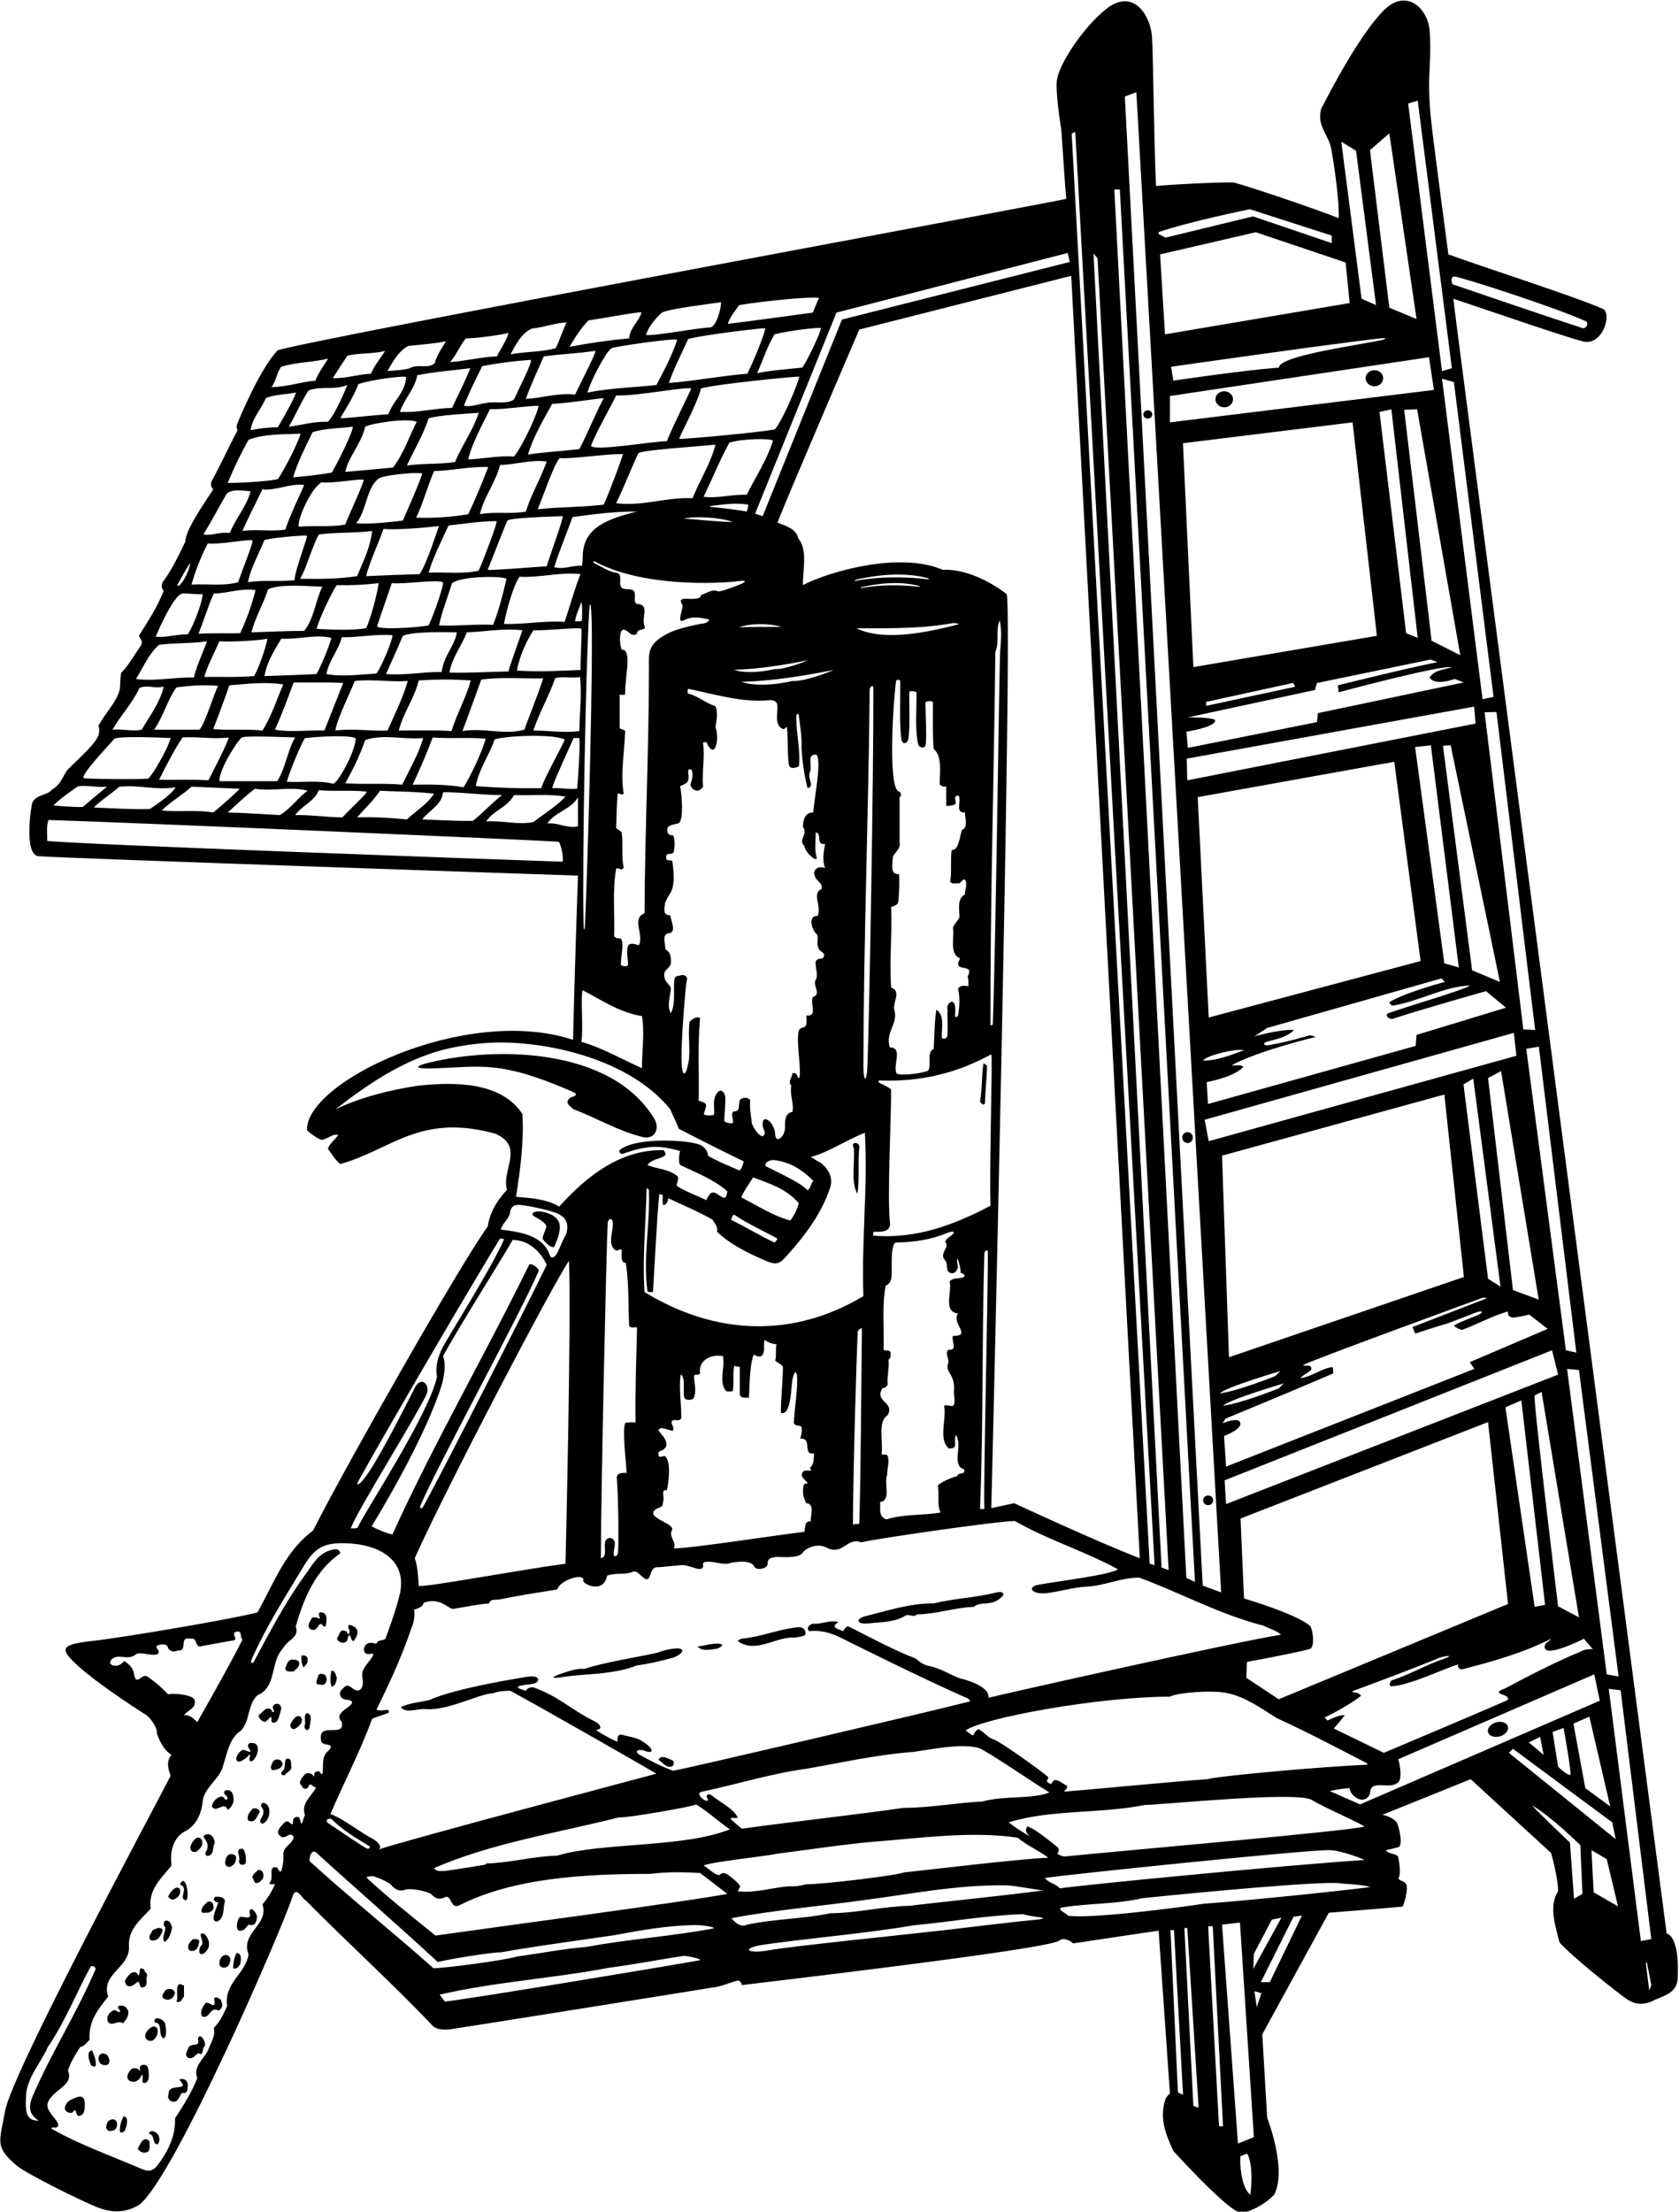<?xml version="1.0" encoding="UTF-8"?>
<svg xmlns="http://www.w3.org/2000/svg" xmlns:xlink="http://www.w3.org/1999/xlink" width="518pt" height="682pt" viewBox="0 0 518 682" version="1.1">
<g id="surface1">
<path style=" stroke:none;fill-rule:nonzero;fill:rgb(0%,0%,0%);fill-opacity:1;" d="M 514.188 596.242 C 514.188 596.242 448.191 92.293 448.371 92.113 C 459.891 95.953 486.969 105.336 489.27 105.438 C 494.949 105.68 497.172 96.465 494.559 95.277 C 486.637 91.68 457.664 82.402 446.852 78.449 C 445.781 70.59 442.586 46.191 441.969 41.086 C 441.277 35.352 440.711 29.488 440.953 23.465 C 441.02 21.918 441.715 11.039 440.715 7.324 C 439.09 1.289 433.102 -2.965 426.965 3.148 C 419.133 10.953 409.566 29.812 407.648 33.441 C 406.227 38.316 409.273 40.984 410.477 44.875 C 410.859 46.109 413.273 60.68 413.008 67.285 C 406.039 64.43 384.246 57.152 380.758 56.309 C 379.633 56.035 362.461 56.75 356.652 57.375 C 356.059 45.543 355.758 15.477 355.398 11.164 C 354.844 4.5 349.531 -3.723 341.328 2.734 C 334.453 8.145 326.953 19.32 326.109 24.496 C 325.52 28.117 327.184 38.441 327.453 40.227 C 327.809 45.766 328.789 60.23 328.969 61.305 C 327.988 61.84 96.777 104.438 85.703 108.012 C 80.254 113.457 73.535 129.797 73.215 130.652 C 72.98 131.285 72.91 131.938 73.289 132.656 C 70.52 137.926 68.055 143.367 65.34 148.285 C 64.984 149.09 64.984 150.25 65.789 150.879 C 64.359 153.289 57.035 163.379 57.215 166.949 C 55.16 171.238 52.84 176.062 50.16 179.543 C 49.801 180.348 49.715 181.598 50.516 182.133 C 48.641 187.047 45.605 191.688 42.836 196.066 C 43.461 197.316 44.176 197.672 43.461 199.102 C 41.352 202.066 39.801 204.996 37.477 207.406 C 37.031 208.121 37.137 211.957 36.922 212.738 C 35.797 216.832 32.449 219.852 30.422 223.75 C 30.707 224.859 30.66 225.812 30.398 226.66 C 29.414 229.844 21.238 236.609 20.484 237.828 C 19.266 239.812 18.473 242.16 16.043 243.484 C 14.629 245.328 11.297 244.855 9.984 247.484 C 9.641 248.172 7.211 263.746 11.938 264.027 C 22.117 264.742 178.312 270.012 178.312 270.012 C 178.312 270.012 177.18 302.727 176.793 320.645 C 143.641 309.719 94.098 333.684 94.723 348.508 C 95.348 349.312 98.598 351.512 99.18 351.48 C 100.934 351.395 102.426 349.535 104.367 349.938 C 103.562 351.277 101.688 352.617 101.152 354.223 C 102.312 355.742 103.387 357.707 104.992 358.957 C 120.895 354.457 129.547 343.215 152.77 349.578 C 162.035 353.609 154.559 360.832 156.434 366.906 C 153.395 370.031 151.164 373.781 150.449 378.246 C 141.965 389.855 106.332 452.637 96.598 471.93 C 88.023 478.449 84.898 487.297 79.453 497.203 C 72.219 499.164 38.02 504.949 28.461 506.02 C 18.621 507.121 18.137 508.344 24.203 513.816 C 29.836 518.906 40.523 525.941 45.273 528.969 C 46.207 529.562 48.82 533.012 48.371 534.531 C 49.355 537.121 50.516 539.621 52.926 541.141 C 51.23 543.016 51.855 545.516 52.66 547.57 C 45.156 562.035 3.637 639.316 1.57 650.965 C -0.117 660.469 -1.777 661.914 5.176 667.805 C 8.168 670.34 25.078 678.688 29.953 680.613 C 34.043 682.234 38.289 682.723 43.016 679.832 C 53.91 671.258 86.863 595.168 90.168 585.078 C 91.293 581.016 93.293 585.703 94.277 585.973 C 106.887 598.754 121.277 611.793 133.402 624.594 C 134.277 625.516 135.734 626.004 138.469 625.832 C 139.332 625.777 220.602 612.812 221.473 612.613 C 223.508 612.148 225.402 611.297 227.34 610.797 C 228.145 610.531 228.859 611.422 228.859 612.137 C 229.754 611.957 324.066 601.098 326.828 598.383 C 328.254 597.312 330.129 598.473 331.113 599.277 C 339.863 597.938 357.457 595.348 357.457 595.348 L 360.941 645.539 C 360.941 645.539 359.988 646.383 359.602 647.234 C 357.465 653.117 359.867 658.664 362.012 663.309 C 365.91 667.543 375.227 677.539 380.559 681.258 C 382.605 682.688 383.789 682.41 385.559 681.703 C 388.418 680.559 390.664 679.223 393.09 676.793 C 397.199 669.023 390.945 653.039 390.945 653.039 L 389.43 627.32 L 409.969 589.812 C 409.969 589.812 425.445 588.605 432.648 587.941 C 433.152 587.617 434.594 582.262 433.809 580.949 C 433.234 579.984 432.121 580.18 431.402 579.273 C 432.473 577.934 431.453 572.633 431.25 572.414 C 430.332 571.453 428.293 571.762 427.562 570.52 C 428.453 570.344 431.461 569.711 431.727 569.41 C 432.871 568.129 431.348 562.406 430.859 561.848 C 429.402 560.18 426.492 559.625 426.492 559.625 L 453.73 548.641 L 478.555 571.414 C 478.555 571.414 480.699 579.004 480.699 583.203 C 477.664 587.758 479.984 594.277 481.145 599.008 C 484.984 603.297 499.395 614.867 502.266 616.68 C 504.176 617.887 506.422 618.406 509.453 617.227 C 512.922 615.387 517.312 614.906 517.582 610.172 C 518.277 596.492 514.188 596.242 514.188 596.242 Z M 499.363 516.98 L 495.703 516.312 L 483.469 422.133 L 487.129 422.453 Z M 465.172 524.184 C 465.047 524.441 426.938 540.516 426.938 540.516 L 411.488 533.012 C 411.488 533.012 413.809 530.422 414.883 528.906 C 413.055 528.715 409.613 530.551 409.613 530.551 L 408.656 529.652 C 408.656 529.652 416.645 525.699 419.883 522.922 C 419.555 522.324 418.941 522.043 418.27 521.938 C 416.941 521.723 416.535 521.77 418.41 521.074 C 424.215 518.93 436.973 514.172 444.262 511.133 C 445.602 510.688 449.176 510.152 445.336 511.578 C 439.887 513.367 434.977 516.402 429.258 518.188 C 428.992 518.812 428.277 519.348 429.082 519.977 C 434.352 520.062 447.566 513.633 449.891 513.277 C 449.621 514.172 450.156 514.703 450.961 514.797 C 460.695 512.293 469.625 509.793 478.555 505.328 C 478.109 506.133 476.949 506.312 476.68 507.293 C 476.145 508.453 477.305 509.258 478.555 508.988 C 482.039 508.723 488.648 505.328 488.648 505.328 L 491.414 508.543 C 491.414 508.543 489.004 508.363 487.754 509.258 C 480.164 512.383 472.125 516.492 464.445 520.602 C 459.051 522.656 466.148 522.141 465.172 524.184 Z M 326.051 569.438 C 325.129 568.707 319.414 563.91 317.004 563.199 C 316.02 564.449 316.734 565.254 317.629 566.234 C 315.395 564.895 313.074 563.465 311.199 561.949 C 324.059 557.93 339.328 559.359 353.172 556.59 C 360.227 556.41 398.27 552.445 404.434 554.895 C 409.789 558.02 415.684 560.25 420.953 563.199 C 419.168 564.359 346.203 570.699 328.344 572.484 C 327.539 572.395 326.828 572.039 326.199 571.594 C 326.988 570.617 326.719 569.973 326.051 569.438 Z M 223.875 577.738 C 223.273 577.48 222.66 577.523 221.98 578.203 C 220.375 578.203 218.59 576.059 217.07 575.254 C 219.66 574.094 235.02 572.574 240.023 571.594 C 249.844 570.344 259.488 568.824 269.402 567.93 C 283.691 566.859 299.68 564.539 313.965 566.68 C 317.094 569.27 320.039 570.344 323.434 572.844 C 313.52 573.289 283.512 576.949 278.781 577.398 C 277.441 578.203 254.312 581.059 248.594 581.059 C 246.898 581.594 244.754 581.773 243.059 581.684 C 238.145 582.133 232.699 583.828 227.609 583.203 C 227.785 582.801 228.145 582.266 228.336 581.738 C 228.523 581.215 225.176 578.301 223.875 577.738 Z M 149.824 574.984 C 145.449 575.699 141.695 576.324 137.32 576.949 C 136.16 576.863 134.641 577.309 133.926 576.059 C 151.789 568.289 171.438 565.34 190.902 560.43 C 193.047 560.699 214.746 556.945 214.746 556.41 C 218.41 558.645 221.625 561.68 225.195 564.09 C 210.891 569.879 185.719 568.031 171.883 572.219 C 164.559 572.395 157.324 574.449 150.004 574.629 C 149.914 574.719 149.734 574.809 149.824 574.984 Z M 115.238 567.18 C 110.711 564.801 106.695 561.285 101.957 559.359 C 106.062 549.715 111.156 540.066 114.816 529.977 C 116.496 529.414 118.016 528.801 119.668 528.258 C 120.121 528.109 120.035 527.168 119.41 527.25 C 118.336 527.395 117.227 527.602 116.156 527.207 C 120.441 518.367 123.551 511.863 126.945 502.039 C 127.531 500.863 128.211 497.738 127.676 496.398 C 128.836 495.953 130.355 495.684 130.715 494.254 C 135.516 492.324 138.395 496.129 139.73 496.129 C 143.395 495.594 147.234 494.699 150.895 494.434 C 151.164 492.914 153.219 493.434 154.289 493.184 C 160.273 491.934 165.809 491.129 171.883 490.148 C 172.863 487.199 179.777 485.074 180.008 487.109 C 179.117 488.004 184.047 490.719 186.262 488.184 C 186.797 487.559 187.152 486.754 187.332 485.859 C 190.012 484.879 192.691 485.77 195.461 484.609 C 197.246 484.074 199.406 489.18 200.551 485.859 C 200.906 484.609 201.441 483.09 203.141 483.27 C 203.941 483.27 209.18 482.68 210.652 482.609 C 211.762 482.562 214.777 483.777 215.523 483.812 C 216.383 483.852 217.082 483.707 216.891 482.465 C 216.836 481.516 217.723 481.613 218.527 481.582 C 220.301 481.508 222.898 482.477 224.57 482.199 C 224.84 482.02 231.539 480.41 232.699 483.09 C 233.414 484.449 236.934 483.699 236.809 482.199 C 236.691 480.52 238.117 480.23 239.645 480.109 C 240.473 480.047 245.914 480.68 247.523 478.984 C 247.992 477.809 252.102 475.344 255.473 477.465 C 260.293 479.43 261.277 473.98 265.742 475.59 C 270.387 474.43 309.27 468.855 313.09 469.035 C 323.273 474.84 334.953 478.449 344.867 483.895 C 343.258 485.504 326.43 487.605 320.52 488.652 C 316.711 489.324 318.23 491.738 322.785 491.27 C 326.961 490.836 331.117 489.438 335.398 489.254 C 340.758 488.984 345.758 486.484 351.477 486.484 C 364.336 491.219 376.391 497.914 389.875 501.309 C 391.484 502.203 393.895 502.828 395.234 504.078 C 381.035 506.312 308.41 522.617 304.945 523.547 C 305.48 519.797 297.09 517.742 296.195 517.562 C 293.07 516.402 290.031 514.348 286.551 513.723 C 283.816 513.133 283.031 511.438 281.816 511.133 C 275.387 508.812 262.074 501.492 261.527 501.488 C 261.156 501.488 260.203 502.559 260.203 503.008 C 258.598 502.383 255.918 501.758 258.688 500.238 C 256.188 499.344 253.598 500.953 250.738 500.684 C 249.934 500.863 248.508 501.934 249.668 503.008 C 253.25 502.551 256.551 503.617 259.527 505.094 C 260.633 505.641 286.102 518.367 298.785 523.816 C 298.965 524.082 299.23 524.527 299.41 524.617 C 283.871 528.547 213.766 544.891 207.691 546.051 C 203.965 544.691 200.594 542.938 197.285 541.078 C 195.602 540.133 196.773 539.125 198.926 539.91 C 202.039 541.051 201.582 538.992 198.281 537.051 C 196.645 535.789 194.047 535.543 191.875 534.941 C 190.969 534.691 190.277 535.336 190.547 537.121 C 188.938 536.496 186.082 534.977 183.848 533.461 C 186.262 533.281 185.098 531.461 183.223 530.691 C 175.902 527.031 172.703 523.297 164.664 520.352 C 163.594 520.082 162.328 520.777 162.414 521.402 C 156.965 520.023 161.156 519.648 163.914 519.312 C 167.039 518.938 166.695 516.492 163.141 516.996 C 161.637 517.211 140.445 520.512 132.41 524.262 C 129.461 524.887 126.336 525.152 123.656 526.406 C 125.266 528.547 128.746 526.762 131.34 527.031 C 138.355 527.547 147.234 522.477 152.145 522.117 C 153.574 521.582 155.809 521.312 157.504 521.402 C 167.863 527.031 198.137 544.355 202.516 546.945 C 200.051 547.605 122.051 568.289 116.781 570.344 C 118.242 569.43 116 567.578 115.238 567.18 Z M 113.039 569.945 C 111.609 569.223 103.473 563.645 100.887 561.949 C 100.527 560.965 101.422 560.699 102.223 560.875 C 105.574 564.227 109.609 566.695 113.848 569.23 C 114.465 569.598 113.902 570.387 113.039 569.945 Z M 136.695 418.168 C 142.145 408.164 157.059 384.676 158.129 382.355 C 163.219 382.355 166.969 386.195 168.668 390.035 C 162.684 402.449 132.41 461.926 130.266 465.051 C 129.82 465.23 129.461 464.871 129.641 464.426 C 135 451.746 161.164 404.059 166.258 391.73 C 165.633 390.75 164.648 389.77 163.309 389.855 C 149.824 417.453 133.75 445.227 121.066 473.18 C 119.016 472.73 116.691 471.75 114.637 470.68 C 116.297 468.09 131.605 442.816 136.516 426.293 C 137.141 422.953 137.59 420.934 136.695 418.168 Z M 175.543 388.785 C 176.258 408.164 174.562 477.645 174.473 482.199 C 161.523 483.895 131.695 489.434 129.195 489.074 C 129.016 486.664 128.926 483.09 127.945 480.504 C 138.035 458.086 170.273 396.555 175.543 388.785 Z M 188.875 384.324 C 189.566 385.719 190.246 385.812 191.125 385.352 C 192.848 384.445 190.512 389.328 193.047 389.41 C 194.117 395.75 193.762 402.449 194.117 408.879 C 194.656 409.684 195.727 409.148 196.531 409.324 C 196.352 418.883 195.906 428.793 196.086 438.707 C 194.809 438.367 193.922 438.785 192.941 438.699 C 191.867 440.93 193.227 451.211 193.316 454.156 C 192.305 454.227 190.367 453.977 190.277 455.676 C 190.816 461.301 190.941 478.004 190.602 479.164 C 190.473 479.598 190.156 479.879 189.477 479.879 C 188.762 478.18 190.992 475.055 188.402 474.25 C 184.742 474.34 188.312 479.965 185.367 480.504 C 185.539 452.91 187.055 386.871 187.473 377.301 C 187.551 375.523 189.027 375.465 189.078 377.133 C 189.148 379.426 187.934 382.426 188.875 384.324 Z M 199.746 398.16 C 200.191 398.609 200.816 398.34 201.441 398.43 C 201.711 394.945 202.691 374.676 203.406 368.156 C 203.676 368.426 204.211 368.246 204.48 368.602 C 204.48 369.676 204.301 370.746 204.656 371.641 C 205.816 371.371 205.996 370.477 206.176 369.496 C 210.73 371.641 215.465 373.605 219.84 376.105 C 220.465 377.266 221.625 378.246 221.18 379.766 C 225.223 383.727 230.727 386.371 236.039 388.691 C 238.805 389.898 240.164 390.066 242.105 387.934 C 247.977 381.461 253.25 374.734 256.098 366.281 C 257.258 362.797 255.203 360.027 252.883 358.332 C 251.898 358.062 251.098 357.172 250.113 356.812 C 255.828 355.207 261.277 351.457 266.812 349.312 C 267.797 365.836 265.742 382.621 266.367 399.68 C 244.66 412.703 220.762 411.82 198.852 398.43 C 198.137 387.805 199.301 376.906 199.477 366.461 C 199.836 366.281 199.836 366.816 200.191 366.727 C 200.637 377.711 198.316 387.355 199.746 398.16 Z M 226.09 346.367 C 225.109 346.453 223.387 346.086 223.426 345.547 C 223.586 343.227 223.785 340.926 223.781 338.551 C 223.781 336.938 222.051 334.641 220.586 338.254 C 219.961 339.789 220.488 341.934 220.289 343.695 C 220.254 344.004 217.07 344.094 217.176 343.516 C 217.367 342.465 217.914 341.48 217.836 340.645 C 217.781 340.098 215.91 339.398 215.551 339.488 C 215.73 331.184 215.195 321.984 216 313.949 C 214.746 313.234 213.676 314.305 212.785 315.02 C 212.113 318.836 213.102 323.859 212.434 327.453 C 211.52 332.348 210.445 332.164 210.273 327.379 C 210.055 321.379 211.535 303.863 211.805 302.805 C 212.094 301.668 212.082 300.734 210.461 300.641 C 209.301 301.09 208.23 300.641 208.051 302.16 C 207.691 305.641 208.496 309.48 206.98 312.43 C 205.73 310.465 206.711 307.34 206.98 304.93 C 206.891 303.41 204.703 303.102 204.926 300.129 C 205.367 298.621 207.387 298.238 206.98 295.996 C 206.98 294.656 206.441 293.141 205.281 292.781 C 205.371 291.266 204.031 287.961 206.355 287.781 C 208.848 287.52 206.98 283.941 206.801 282.242 C 204.457 282.312 204.977 280.367 205.156 278.641 C 205.215 278.062 206.125 276.375 206.488 275.898 C 208.645 273.078 207.656 267.531 207.426 265.543 C 206.891 265.008 205.371 265.723 205.551 264.473 C 205.281 262.688 207.246 263.758 207.871 262.777 C 208.141 261.168 208.316 259.023 207.691 257.598 C 206.355 257.688 205.641 256.883 205.906 255.453 C 206.355 254.203 208.316 254.293 209.57 253.758 C 210.844 252.238 210.461 245.809 209.836 242.414 C 212.117 241.5 212.617 241.031 212.418 238.996 C 212.32 238.016 211.934 236.812 213.41 237.414 C 213.945 238.93 213.496 240.449 213.051 241.699 C 212.801 242.965 215.23 245.203 216.891 242.594 C 216.535 237.949 217.516 233.305 216.891 229.109 C 217.07 228.75 217.605 228.93 217.965 228.84 C 218.766 230.922 220.441 232.84 221.125 228.914 C 221.398 227.344 221.18 225.539 220.73 224.195 C 221.09 222.41 221.535 219.465 220.73 217.766 C 217.605 216.785 215.285 214.551 212.16 213.836 C 212.246 213.391 211.98 212.766 212.336 212.406 C 220.262 214.027 228.836 216.703 237.285 215.938 C 238.605 215.816 239.797 216.242 239.844 217.629 C 239.938 220.332 238.895 223.574 241.539 224.82 C 242.164 225 242.254 224.195 242.789 224.195 C 243.148 228.035 242.879 232.41 243.414 235.984 C 243.863 237.414 245.828 236.609 246.453 236.344 C 247.07 231.461 245.605 226.305 245.676 220.887 C 245.688 220.059 246.363 219.863 246.449 220.633 C 246.781 223.637 247.41 226.918 247.277 229.945 C 247.227 231.109 247.664 237.223 249.086 242.809 C 249.211 243.309 250.414 242.629 250.211 241.715 C 249.961 240.598 249.402 239.402 249.844 238.129 C 250.828 236.43 248.594 232.234 251.988 232.77 C 253.508 235.27 251.098 246.699 250.918 250.539 C 248.742 250.539 247.828 252.062 247.703 255.008 C 249.488 257.062 246.094 259.113 248.148 260.812 C 248.148 262.508 251.988 266.168 251.988 264.473 C 251.184 262.152 251.723 259.293 251.633 256.703 C 253.773 256.883 251.543 260.812 254.578 260.188 C 254.098 262.574 253.598 265.543 254.578 267.688 C 252.047 266.676 249.844 268.734 252.168 271.406 C 252.91 272.262 253.723 272.621 253.508 274.117 C 250.293 275.457 253.598 279.477 252.258 282.422 C 248.871 282.422 250.777 287.137 251.867 287.957 C 252.789 288.652 251.777 291.047 252.434 292.066 C 252.613 293.676 255.383 293.676 253.773 295.551 C 252.793 295.551 251.453 295.82 251.633 297.07 C 251.633 298.766 252.523 300.91 251.633 302.16 C 250.648 304.215 253.598 306.445 250.738 307.52 C 249.844 309.57 252.434 313.5 248.773 313.145 C 248.699 314.25 249.234 316.453 247.965 316.785 C 246.531 317.156 246.301 317.473 246.211 319.473 C 246.027 323.637 246.895 327.281 246.758 331.605 C 246.738 332.227 246.324 332.742 246.18 332.254 C 245.945 331.465 245.594 330.695 244.488 330.914 C 244.398 332.164 242.969 333.684 244.129 334.758 C 243.594 337.793 245.023 340.203 244.488 342.883 C 242.176 343.195 242.18 345.559 242.18 347.719 C 242.176 350.664 239.297 352.68 239.184 349.984 C 239.023 346.023 235.289 343.359 235.289 346.543 C 235.02 347.973 236.895 349.402 235.289 350.383 C 234.039 350.383 232.008 347.188 231.914 346.137 C 231.711 343.859 231.203 341.605 231.449 339.223 C 230.734 338.418 229.477 338.203 228.41 339.043 C 227.52 340.203 228.77 342.973 226.27 342.703 C 225.285 343.773 226.445 345.027 226.09 346.367 Z M 200.207 206.215 C 200.215 230.77 198.938 256.832 198.852 281.617 C 194.742 283.227 198.672 288.051 197.156 291.441 C 196.441 291.441 195.191 290.641 194.117 291.266 C 192.934 292.199 193.789 295.633 193.742 297.465 C 193.719 298.301 191.555 297.871 191.551 297.551 C 191.512 295.527 192.078 293.285 192.02 291.387 C 191.914 287.957 190.703 290.312 189.477 288.676 C 189.652 281.797 188.938 274.117 190.102 267.867 C 190.992 267.422 191.887 268.848 192.422 267.422 C 191.617 264.113 192.332 260.188 191.797 256.703 C 191.352 255.988 190.367 255.809 190.102 255.273 C 190.188 251.789 190.277 248.039 190.547 244.734 C 191.262 244.559 191.797 245.359 192.422 244.734 C 191.352 238.484 192.691 231.875 192.867 225.445 C 192.422 224.73 191.441 225.09 191.172 224.375 C 191.172 220.98 191.172 217.496 191.172 214.105 C 191.617 214.371 192.422 214.371 192.867 214.105 C 192.797 210.57 193.539 207.441 193.594 203.969 C 193.613 202.574 193.48 200.164 191.797 200.352 C 190.992 198.207 191.09 194.414 192.242 194.188 C 194.117 194.188 194.297 196.602 196.531 195.441 C 196.172 193.742 199.703 194.512 198.852 193.117 C 197.781 190.262 200.551 186.508 196.711 186.242 C 195.012 185.973 196.531 183.203 195.461 182.133 C 194.207 181.152 191.707 182.492 191.352 180.258 C 191.172 178.918 191.977 176.598 189.832 176.598 C 187.398 176.109 185.48 174.59 183.273 173.648 C 183.051 173.551 183.027 172.895 183.387 173.086 C 198 181.035 221.41 180.07 228.355 179.145 C 230.113 178.91 230.348 179.367 228.695 180.051 C 226.641 180.898 223.949 181.992 221.625 182.402 C 219.84 181.418 217.965 183.027 216.266 183.473 C 216.355 185.348 211.445 184.367 210.641 184.723 C 209.031 185.348 211.176 186.328 210.461 187.492 C 210.371 188.832 208.707 192.586 211.266 191.152 C 214.414 189.582 217.605 190.977 218.766 190.977 C 218.68 192.047 217.07 192.312 216 192.402 C 212.629 193.109 208.637 193.898 205.453 195.648 C 199.656 198.844 200.203 201.371 200.207 206.215 Z M 239.051 206.328 C 235.191 207.188 230.262 207.758 226.402 206.547 C 234.047 206.328 241.621 205.117 249.195 203.613 C 248.84 203.828 242.051 206.547 239.051 206.328 Z M 257.168 206.602 C 256.723 206.871 248.238 210.266 244.488 209.996 C 239.664 211.066 233.504 211.781 228.68 210.266 C 238.234 209.996 247.703 208.48 257.168 206.602 Z M 228.055 193.477 C 230.895 192.285 236.719 192.047 241.094 193.297 C 237.434 193.387 232.254 193.207 228.055 193.477 Z M 230.379 157.754 C 229.797 157.609 223.961 156.695 219.59 156.359 C 218.586 156.281 218.906 156.059 219.965 155.934 C 223.395 155.527 227.137 154.996 230.824 155.609 C 230.895 156.066 230.617 157.082 230.379 157.754 Z M 179.781 171.719 C 179.777 172.652 179.73 173.574 179.562 174.453 C 176.613 174.273 174.023 175.703 170.988 174.898 C 172.598 169.629 174.738 164.809 176.613 159.449 C 183.133 158.559 190.102 157.664 196.531 157.754 C 185.406 160.402 179.84 163.723 179.781 171.719 Z M 180.496 284.797 C 180.367 287.707 180.066 286.898 180.027 284.883 C 179.602 263.012 180.781 204.203 181.777 188.383 C 181.938 185.859 182.184 185.367 182.398 188.387 C 183.223 199.918 181.355 265.691 180.496 284.797 Z M 132.23 176.598 C 133.66 171.684 136.516 166.148 138.395 162.039 C 143.305 161.504 148.129 160.699 153.219 160.699 C 153.574 161.059 149.109 172.848 147.68 175.973 C 142.859 177.133 137.145 176.328 132.23 176.598 Z M 132.23 192.852 C 128.656 193.562 116.871 194.277 116.336 193.117 C 117.852 188.473 119.371 184.277 120.891 179.812 C 124.281 180.258 135.426 178.527 136.617 179.602 C 137.16 180.094 133.66 189.992 132.23 192.852 Z M 148.039 158.559 C 149.465 152.84 152.859 148.91 154.289 143.375 C 159.199 143.285 163.488 141.68 168.668 142.305 C 166.703 147.93 163.934 152.215 162.238 157.754 C 157.504 158.645 152.77 157.664 148.039 158.559 Z M 144.465 158.559 C 139.285 159.449 133.926 159.809 128.391 159.629 C 130.445 155.43 131.871 149.984 133.926 145.25 C 139.195 145.16 144.824 143.82 150.629 144 C 148.754 148.91 146.609 154.094 144.465 158.559 Z M 124.281 160.52 C 122.941 160.699 113.656 161.859 109.902 161.324 C 113.156 157.59 113.031 149.891 117.125 147.398 C 118.316 146.672 127.23 145.52 130.266 145.965 C 129.82 148.02 125.531 157.664 124.281 160.52 Z M 135.445 162.219 C 135 163.109 131.871 173.473 129.461 177.043 C 123.391 177.223 118.746 177.398 112.941 177.668 C 114.281 172.578 116.602 168.023 118.301 163.109 C 123.566 163.559 134.73 162.309 135.445 162.219 Z M 116.781 179.812 C 116.961 180.078 114.996 189.367 112.941 193.742 C 108.117 194.457 102.672 194.188 97.668 193.922 C 98.918 189.457 103.473 180.613 103.922 180.438 C 108.117 180.527 112.586 180.348 116.781 179.812 Z M 105.438 196.512 C 110.527 196.602 115.887 195.441 121.066 195.887 C 121.336 196.602 118.121 204.906 116.156 207.676 C 111.066 208.031 105.438 208.746 100.707 207.852 C 101.422 203.746 104.457 200.531 105.438 196.512 Z M 105.887 210.621 C 103.922 215.535 101.957 220.535 100.082 225.27 C 95.258 225.09 89.723 225.895 84.809 225 C 87.133 219.91 88.828 215.176 90.613 210.441 C 95.973 210.531 100.797 210.266 105.887 210.621 Z M 109.457 209.996 C 115.172 209.371 119.906 210.355 125.801 209.996 C 124.371 215.086 121.871 220.09 119.551 225.27 C 114.816 225.535 108.832 224.555 103.473 225.27 C 103.742 222.32 108.387 212.766 109.457 209.996 Z M 129.195 209.816 C 134.91 209.461 139.555 209.461 145.27 209.816 C 143.66 215.355 140.98 220.09 139.285 225.445 C 134.285 225.09 128.391 225.27 123.031 225.27 C 124.461 219.641 127.766 215.621 129.195 209.816 Z M 136.25 207.227 C 130.176 207.141 125.441 208.301 119.102 207.852 C 120.711 204.102 122.586 200.172 124.281 196.066 C 127.676 194.547 139.555 194.992 140.98 194.992 C 140.09 199.547 136.875 202.227 136.25 207.227 Z M 135.445 192.852 C 136.43 188.297 138.035 184.453 139.465 179.812 C 142.59 177.578 154.734 177.578 156.254 178.473 C 155.27 182.938 153.844 188.297 152.145 192.672 C 146.43 192.402 140.895 193.117 135.445 192.852 Z M 150.449 175.703 C 152.324 171.238 156.258 160.738 156.613 160.48 C 157.676 159.699 169.473 159.27 173.578 159.184 C 173.848 159.984 170.098 169.988 168.668 174.633 C 163.844 174.898 151.609 175.973 150.449 175.703 Z M 165.898 157.039 C 168.043 151.859 170.855 143.27 172.688 141.23 C 175.902 141.68 189.27 139.676 192.156 140.074 C 192.34 140.102 188.402 150.879 186.262 155.609 C 178.848 156.504 173.312 156.234 165.898 157.039 Z M 182.332 137.391 C 184.387 132.391 187.777 126.676 190.102 121.941 C 196.621 122.211 212.605 118.969 213.23 119.859 C 213.23 120.219 207.961 130.516 205.73 136.051 C 201.531 136.051 182.598 139.355 182.332 137.391 Z M 178.758 138.465 C 174.023 139.09 168.219 139.355 162.863 140.16 C 164.738 134.266 167.508 129.711 170.363 124.531 C 175.543 124.266 180.902 123.371 186.262 122.746 C 183.582 127.836 181.438 133.285 178.758 138.465 Z M 158.574 140.785 C 153.844 140.43 148.93 141.5 144.465 141.68 C 145.359 136.766 151.234 126.344 151.145 126.164 C 155.344 126.344 161.969 125.156 166.078 125.156 C 166.523 125.602 161.969 136.496 158.574 140.785 Z M 140.355 142.48 C 135.98 143.195 130.355 142.84 125.531 143.555 C 127.676 138.91 130.535 134.176 132.23 128.996 C 135 128.016 145.27 127.48 147.68 127.301 C 145.895 132.836 142.77 136.855 140.355 142.48 Z M 121.246 144.18 C 116.781 144.625 111.422 145.07 106.512 145.52 C 107.582 140.695 111.512 136.766 112.672 131.586 C 114.547 130.516 125.621 128.816 128.57 130.066 C 126.066 134.98 124.551 139.891 121.246 144.18 Z M 112.164 147.996 C 112.562 148.324 106.512 161.324 106.512 161.773 C 101.688 162.574 97.133 162.039 92.133 162.398 C 91.688 160.164 95.973 150.52 99.188 148.734 C 102.492 149.18 111.492 147.453 112.164 147.996 Z M 114.816 163.734 C 114.191 169.004 112.047 173.113 110.172 177.668 C 104.277 178.562 98.562 178.562 92.578 178.473 C 94.363 175.793 96.285 168.469 98.383 164.809 C 103.473 164.094 109.457 164.449 114.816 163.734 Z M 99.457 180.883 C 97.223 185.438 96.957 190.707 93.828 194.547 C 88.293 194.547 83.203 194.816 77.574 194.992 C 78.559 190.797 81.523 185.695 82.684 181.766 C 86.258 179.715 98.117 181.062 99.457 180.883 Z M 102.223 196.691 C 102.047 198.117 99.008 205.531 97.668 207.852 C 92.578 208.121 86.684 208.301 81.594 208.48 C 82.309 204.102 84.633 200.621 86.773 196.957 C 92.043 197.227 97.492 195.527 102.223 196.691 Z M 87.398 211.066 C 85.344 215.711 83.828 220.801 80.969 225.27 C 76.059 224.73 70.699 225.27 65.789 224.82 C 67.484 220.535 70.699 211.691 70.699 211.336 C 76.148 210.891 82.129 210.176 87.398 211.066 Z M 74.605 227.426 C 75.578 226.789 88.293 227.32 91.062 227.41 C 88.828 230.984 88.113 236.879 85.523 240.895 C 79.809 240.895 73.648 240.895 67.664 240.895 C 67.754 236.789 73.406 228.215 74.605 227.426 Z M 94.098 227.59 C 95.703 227.41 106.512 226.43 109.727 227.59 C 109.816 231.25 104.637 240.895 102.848 241.699 C 98.207 240.539 93.562 241.344 88.473 241.074 C 89.363 237.859 93.113 228.84 94.098 227.59 Z M 112.672 228.215 C 118.523 226.258 124.191 228.125 130.535 227.59 C 129.285 232.324 126.336 237.234 124.105 241.969 C 118.301 241.434 112.227 241.969 106.512 241.52 C 108.742 237.594 111.066 232.859 112.672 228.215 Z M 133.48 227.41 C 139.105 227.855 144.465 227.32 149.824 227.77 C 148.574 232.77 143.395 242.594 142.945 242.77 C 138.035 241.879 132.676 241.879 127.32 241.969 C 129.461 237.324 131.695 232.324 133.48 227.41 Z M 152.594 228.035 C 155.004 226.965 170.543 226.16 174.203 228.035 C 173.938 229.375 168.309 239.02 166.969 243.039 C 160.094 243.129 153.395 242.949 146.785 242.414 C 147.77 237.055 150.805 233.215 152.594 228.035 Z M 142.68 225.445 C 144.734 219.996 146.43 215.176 148.484 209.551 C 154.379 208.746 160.898 209.281 167.594 209.191 C 166.078 214.016 161.789 224.645 161.789 225 C 155.539 226.785 149.199 224.285 142.68 225.445 Z M 156.879 207.051 C 150.805 207.141 144.824 207.586 138.66 207.406 C 139.465 202.672 142.41 199.281 144.02 194.992 C 149.734 194.816 155.27 193.652 161.164 194.367 C 160.629 196.066 156.879 206.336 156.879 207.051 Z M 155.539 192.402 C 155.359 192.312 157.684 181.688 160.273 177.848 C 166.789 178.203 172.688 176.328 179.117 177.043 C 177.953 179.453 175.008 189.457 174.203 191.777 C 168.043 191.332 161.879 192.582 155.539 192.402 Z M 179.383 185.617 C 179.742 187.223 179.562 189.457 179.562 191.332 C 179.027 191.777 178.133 191.512 177.418 191.602 C 177.598 189.637 178.758 187.582 179.383 185.617 Z M 190.102 155.164 C 192.691 149.895 194.477 144.895 196.977 139.715 C 198.762 138.73 214.391 137.746 220.73 137.121 C 219.215 143.105 215.91 147.93 213.676 153.645 C 205.906 153.199 198.047 156.234 190.102 155.164 Z M 225.91 160.969 C 221.355 160.879 215.465 160.254 210.91 159.895 C 216.09 158.914 223.93 159.961 225.91 160.969 Z M 230.379 152.574 C 225.734 152.395 221.805 153.734 217.07 153.199 C 219.84 147.484 221.895 142.215 225.02 136.496 C 228.41 135.336 237.52 135.07 238.504 135.871 C 236.629 141.77 233.145 147.035 230.379 152.574 Z M 209.586 135.309 C 209.379 134.855 215.105 124.621 216.266 119.797 C 220.02 118.547 245.113 116.047 246.629 116.137 C 246.539 116.941 242.613 127.566 239.129 132.391 C 234.395 133.371 209.711 135.578 209.586 135.309 Z M 206.355 118.102 C 208.051 113.277 210.195 109.172 212.336 104.527 C 217.34 103.188 235.715 101.039 236.023 101.227 C 236.492 101.508 232.609 111.227 230.555 115.242 C 222.695 115.867 214.301 117.477 206.355 118.102 Z M 202.516 118.727 C 195.012 119.531 188.582 119.621 181.258 121.047 C 182.062 117.742 186.977 108.363 188.672 107.371 C 189.52 106.879 208.051 104.172 208.945 104.797 C 207.156 109.977 205.016 113.992 202.516 118.727 Z M 177.418 121.676 C 172.148 121.047 167.328 122.746 162.238 123.012 C 163.578 119.086 165.988 113.992 167.773 109.887 C 173.223 109.172 178.223 108.992 183.672 108.188 C 184.117 108.457 179.562 117.211 177.418 121.676 Z M 158.574 123.191 C 156.254 124.801 152.949 123.637 150.004 124.266 C 147.68 124.531 145.715 125.516 143.125 125.156 C 144.734 120.961 146.699 117.117 148.754 112.922 C 153.664 111.938 158.844 111.312 163.754 110.957 C 164.379 111.582 160.004 119.977 158.574 123.191 Z M 139.465 125.781 C 134.105 125.871 129.195 127.301 123.391 127.031 C 124.551 123.191 127.945 120.066 128.746 115.691 C 134.285 114.617 139.375 114.262 145.09 113.547 C 143.484 117.742 141.34 121.676 139.465 125.781 Z M 119.816 127.746 C 114.816 128.016 104.98 129.246 105.051 128.906 C 105.137 128.496 109.367 122.121 110.527 118.461 C 114.281 117.117 124.746 115.742 125.281 116.281 C 125.191 120.836 121.156 123.816 119.816 127.746 Z M 101.152 130.066 C 97.133 129.891 93.113 131.051 89.098 131.586 C 91.238 127.926 92.758 124.176 95.168 120.422 C 99.098 118.906 103.027 120.422 107.137 118.727 C 106.957 119.172 103.562 127.746 101.152 130.066 Z M 108.832 131.586 C 109.012 132.926 104.367 142.305 102.402 145.695 C 98.293 146.5 94.723 146.77 90.438 147.215 C 91.777 142.48 94.363 137.66 96.418 133.285 C 100.258 132.031 104.727 132.121 108.832 131.586 Z M 93.828 149.535 C 93.828 149.984 89.633 158.289 88.023 163.289 C 83.648 164.004 79.094 163.109 74.809 163.734 C 76.773 159.184 78.828 155.344 80.969 150.879 C 84.988 151.41 89.453 149 93.828 149.535 Z M 81.594 166.504 C 85.258 165.613 94.488 164.973 94.676 165.199 C 95.035 165.641 90.973 175.703 90.883 178.918 C 85.883 179.453 81.238 178.738 76.504 179.543 C 77.219 175.438 79.898 170.703 81.594 166.504 Z M 78.828 181.953 C 77.664 186.688 76.234 190.617 74.094 195.262 C 72.484 195.352 64.09 195.172 61.234 195.441 C 63.02 190.977 64.18 186.867 65.965 183.027 C 70.609 182.938 73.914 181.328 78.828 181.953 Z M 82.488 196.957 C 82.664 197.227 80.344 205.176 78.379 208.48 C 72.934 208.926 67.93 208.656 63.02 208.746 C 64.18 204.727 66.145 201.422 67.664 197.762 C 70.879 198.031 80.434 197.492 82.488 196.957 Z M 67.305 211.516 C 65.965 213.836 63.199 223.48 61.5 225 C 56.855 225 52.215 225 47.57 225 C 50.426 220.891 51.676 215.711 54.445 211.961 C 58.555 211.426 63.285 211.066 67.305 211.516 Z M 70.52 227.41 C 70.879 227.855 64.984 239.379 64.27 240.629 C 59.625 240.27 54.176 240.539 49.086 240.449 C 51.23 236.164 53.73 231.25 56.32 227.41 C 60.699 227.055 65.789 228.035 70.52 227.41 Z M 54.176 242.77 C 52.66 245.449 46.496 249.203 46.23 249.469 C 40.961 249.648 34.086 249.203 29.082 249.023 C 28.816 248.574 34.441 244.648 36.852 242.594 C 43.195 241.969 48.016 243.754 54.176 242.77 Z M 59.09 242.594 C 64.09 242.77 69.004 243.039 73.914 243.219 C 73.914 243.484 68.199 248.664 65.789 250.539 C 60.699 249.648 55.07 250.453 49.891 249.914 C 52.84 247.059 55.965 245.359 59.09 242.594 Z M 78.648 243.219 C 84.008 244.109 89.809 242.414 94.902 243.844 C 91.777 246.074 89.809 249.289 86.328 251.344 C 80.523 250.988 75.969 250.719 70.254 250.539 C 73.023 248.039 75.609 245.539 78.648 243.219 Z M 98.383 243.664 C 103.207 244.109 108.297 243.574 113.121 244.109 C 113.656 244.289 108.297 249.203 105.617 252.059 C 100.348 251.969 96.062 251.254 91.062 251.344 C 93.293 248.309 96.867 247.238 98.383 243.664 Z M 117.227 243.844 C 122.766 244.109 128.48 244.109 133.926 244.734 C 131.785 248.039 128.48 249.914 125.531 252.684 C 120.352 252.148 114.637 251.879 110.172 252.059 C 112.406 249.469 115.531 246.523 117.227 243.844 Z M 136.695 244.289 C 142.945 244.289 148.93 245.184 154.914 245.184 C 152.145 247.238 148.84 250.809 145.895 253.133 C 140.805 253.219 135.445 252.863 130.266 252.684 C 132.496 249.738 136.25 248.309 136.695 244.289 Z M 158.574 245.184 C 163.844 245.359 169.383 244.824 174.473 245.629 C 171.703 248.664 167.863 250.898 164.559 253.488 C 159.738 254.469 155.27 252.953 150.004 253.309 C 152.324 249.738 156.344 249.203 158.574 245.184 Z M 170.363 243.039 C 170.723 241.164 175.543 230.895 176.973 227.59 C 177.598 227.59 178.133 227.59 178.758 227.59 C 179.027 230.18 178.312 240.719 178.043 243.219 C 175.363 243.484 173.043 242.859 170.363 243.039 Z M 178.758 225.445 C 174.023 226.07 169.293 225.27 164.559 225.27 C 166.434 219.551 169.383 214.641 171.258 209.191 C 173.043 208.391 176.438 209.281 178.938 208.746 C 179.562 214.281 178.758 220.176 178.758 225.445 Z M 179.117 206.602 C 172.688 206.871 165.988 207.227 159.469 206.781 C 160.363 202.137 162.238 198.031 164.559 194.367 C 169.023 194.457 179.027 193.363 179.328 193.867 C 179.629 194.367 179.027 202.852 179.117 206.602 Z M 179.828 305.375 C 185.012 308.055 191.262 312.34 198.047 313.324 C 198.941 318.594 198.047 324.039 198.047 329.398 C 191.887 326.629 185.902 323.145 179.383 321.27 C 180.008 316.895 179.027 306.355 179.828 305.375 Z M 250.918 364.137 C 250.246 364.738 249.93 366.898 249.059 367 C 247.395 364.91 240.379 361.727 236.184 359.582 C 235.914 358.242 237.52 357.797 238.504 357.707 C 243.414 358.152 247.434 360.602 250.918 364.137 Z M 232.344 363.066 C 237.434 365.031 242.309 366.336 246.453 371.016 C 245.914 373.066 245.023 374.676 243.863 376.371 C 238.414 374.941 233.504 371.641 228.68 369.227 C 229.574 367.086 231.09 365.121 232.344 363.066 Z M 239.844 381.91 C 239.574 382.355 239.398 382.891 238.949 383.16 C 234.219 380.926 230.02 378.336 225.465 376.105 C 225.91 375.836 225.645 374.766 226.535 374.586 C 230.645 377.355 235.379 379.496 239.844 381.91 Z M 297.715 250.539 C 297.715 252.148 298.695 255.363 296.82 255.898 C 296.117 257.301 295.906 262.445 293.605 262.062 C 293.156 265.188 293.695 268.672 293.156 271.707 C 293.516 272.957 295.035 272.152 295.926 272.422 C 296.641 271.887 296.91 271.348 297.445 271.082 C 298.785 272.242 297.621 274.297 297.715 275.812 C 295.301 277.02 295.953 280.086 296.02 282.672 C 296.039 283.535 293.785 285.371 294.051 286.352 C 294.41 289.566 292.891 294.121 296.195 295.551 C 293.516 300.371 301.016 296.621 298.516 301.09 C 298.875 301.98 298.695 303.051 298.785 304.125 C 298.07 304.035 296.195 303.59 295.57 304.93 C 296.184 307.312 296.066 310.215 295.621 312.887 C 295.484 313.715 294.621 313.852 294.656 313.211 C 294.746 311.426 294.965 309.516 293.785 308.855 C 292.891 308.945 291.906 310.195 292.355 311.359 C 292.164 313.934 292.551 316.863 292.27 319.398 C 292.148 320.469 290.559 320.645 290.562 319.719 C 290.582 316.523 291.363 312.949 288.871 311.359 C 288.246 315.555 288.336 319.129 288.066 323.414 C 285.723 324.555 287.5 328.555 286.348 330.109 C 285.965 330.625 278.961 331.898 276.637 331.094 C 275.297 328.414 278.781 323.059 274.492 322.969 C 273.066 317.789 277.352 315.91 275.832 311 C 275.742 308.41 277.977 305.555 274.941 304.57 C 274.316 296.531 275.297 288.051 274.941 279.656 C 275.758 279.465 276.758 279.098 277.086 278.305 C 277.223 277.973 277.617 272.242 277.352 269.562 C 274.504 269.703 275.344 266.668 275.488 264.211 C 275.523 263.586 278.066 261.523 277.531 259.918 C 277.531 255.008 277.531 250.809 277.531 245.809 C 278.246 245.629 277.977 244.469 277.531 244.109 C 274.137 244.281 275.176 220.59 276.438 210.027 C 276.504 209.473 277.73 209.527 277.738 210.047 C 277.809 216.148 277.465 221.938 278.016 227.574 C 278.234 229.828 280.113 229.695 280.344 227.238 C 280.766 222.746 280.477 217.852 280.535 213.387 C 280.539 212.906 282.738 213.172 282.746 213.551 C 282.859 218.961 282.203 224.285 283.223 229.363 C 283.469 230.598 285.48 231.16 285.633 229.398 C 285.879 226.512 285.586 220.371 285.5 216.715 C 285.484 216.133 287.816 215.996 287.816 216.551 C 287.84 221.223 287.668 226.352 288.066 230.984 C 290.938 233.199 289.766 239.02 289.941 241.969 C 290.48 242.414 291.281 242.859 291.906 242.414 C 291.906 244.109 291.906 246.434 291.906 248.398 C 292.445 248.754 294.715 248.176 294.82 247.848 C 295.129 246.867 293.805 245.359 295.746 245.359 C 296.73 246.969 294.496 250.809 297.715 250.539 Z M 305.84 325.109 C 306.285 326.359 305.215 357.707 305.57 371.816 C 294.855 377.441 282.977 382.176 269.402 381.016 C 269.227 380.926 269.57 379.969 269.391 379.879 C 270.91 379.703 274.512 380.406 274.602 377.367 C 273.617 369.422 275.066 343.598 274.887 336.004 C 274.738 335.605 273.098 334.781 271.703 334.113 C 270.598 333.586 270.93 333.18 271.531 333.199 C 284.188 333.656 295.438 330.824 305.84 325.109 Z M 305.57 316.359 C 305.48 278.582 306.645 240.004 307.09 200.977 C 308.43 198.207 307.09 194.012 308.43 191.332 C 309.121 194.5 308.828 197.723 308.551 201.027 C 308.324 203.691 307.18 294.211 306.285 315.91 C 306.109 316.27 305.75 315.91 305.57 316.359 Z M 303.695 465.32 C 303.25 465.32 302.805 465.32 302.355 465.32 C 303.43 438.438 302.895 413.879 303.695 386.375 C 303.785 385.926 304.23 385.301 304.77 385.75 C 304.855 398.609 303.34 458.355 303.695 465.32 Z M 295.57 405.039 C 293.426 407.984 299.945 412.094 294.051 411.914 C 293.246 413.254 295.84 416.559 292.531 416.203 C 291.371 417.988 293.246 418.969 292.355 420.934 C 291.906 423.613 294.863 423.699 294.273 429.551 C 294.375 430.797 294.723 432.168 294.23 433.348 C 293.516 433.973 292.176 432.902 291.281 433.527 C 292.086 437.812 289.406 443.617 292.711 446.656 C 293.516 446.656 294.496 446.656 294.676 445.762 C 294.59 444.242 294.59 440.402 295.57 444.242 C 296.195 447.191 293.961 452.102 297.445 453.086 C 297.98 454.961 295.57 453.801 295.301 455.227 C 294.051 455.406 289.941 457.105 289.316 458.176 C 289.941 460.766 288.961 464.246 290.211 466.391 C 284.676 467.375 278.691 466.84 273.422 468.535 C 271.012 467.551 271.637 465.496 271.547 463.176 C 275.117 462.641 272.617 457.461 273.691 454.781 C 273.691 452.816 274.492 450.676 273.867 448.977 C 273.512 448.172 272.527 448.887 271.992 448.352 C 272.527 444.242 270.652 438.438 273.867 436.387 C 276.102 432.188 269.762 432.453 272.172 428.168 C 272.887 427.988 273.602 427.633 273.867 426.918 C 273.602 424.418 274.402 421.918 274.137 419.238 C 274.852 418.969 274.762 417.898 274.762 417.094 C 274.402 416.023 273.152 416.738 272.617 416.203 C 272.797 409.859 272.082 402.359 273.242 396.465 C 274.312 396.027 274.781 395.211 274.992 394.227 C 275.379 392.41 274.492 384.141 276.281 383.16 C 281.805 383.078 287.18 382.309 291.977 380.293 C 294.438 379.262 295.156 379.906 292.848 381.48 C 292.336 381.832 291.781 382.188 291.641 382.98 C 293.156 384.766 289.676 386.285 291.461 388.52 C 292.801 389.59 291.281 392.27 293.605 392.625 C 294.766 392.715 295.121 391.73 295.57 390.93 C 294.766 386.441 295.672 388.332 296.137 390.465 C 296.289 391.176 296.395 391.91 296.371 392.445 C 296.73 392.805 297.891 392.715 297.445 393.695 C 296.105 394.59 294.051 393.695 292.98 395.215 C 293.785 398.43 290.836 404.504 295.57 405.039 Z M 267.633 328.383 C 267.422 334.348 266.359 333.574 266.371 328.715 C 266.445 289.766 267.941 251.602 268.316 212.551 C 268.32 211.996 269.438 210.629 269.445 212.383 C 269.543 237.539 268.266 310.699 267.633 328.383 Z M 295.902 192.465 C 287.285 194.715 272.926 198.02 264.223 193.742 C 274.438 193.742 284.391 193.918 294.086 192.125 C 294.223 192.098 296.219 192.383 295.902 192.465 Z M 266.039 181.008 C 271.426 179.773 277.949 179.215 283.398 180.652 C 283.992 180.809 283.98 181.02 283.207 180.926 C 279.434 180.48 272.73 180.09 266.055 181.281 C 265.141 181.555 265.484 181.133 266.039 181.008 Z M 285.844 178.586 C 281.125 178.027 272.746 177.535 264.402 179.027 C 263.262 179.371 263.688 178.844 264.383 178.684 C 271.117 177.145 279.273 176.445 286.086 178.242 C 286.82 178.438 286.809 178.699 285.844 178.586 Z M 265.922 409.594 C 265.652 429.418 265.652 450.137 265.117 469.785 C 264.582 470.23 263.688 469.695 263.152 470.23 C 263.152 452.551 264.488 411.953 264.617 410.863 C 264.691 410.223 264.996 409.727 265.922 409.594 Z M 247.703 453.891 C 246.004 455.766 251.098 457.641 248.148 457.551 C 247.344 459.426 247.789 461.926 248.773 463.535 C 251.453 463.711 250.023 467.465 250.113 469.16 C 248.059 468.891 248.508 471.215 248.148 472.375 C 240.648 473.18 213.59 477.465 207.871 477.465 C 208.855 475.41 206.355 474.25 207.246 471.93 C 208.812 469.703 197.629 467.812 202.961 465.051 C 205.066 464.496 204.301 463.535 204.656 462.73 C 205.016 461.656 203.766 459.156 205.73 459.516 C 206.086 458.176 207.336 450.762 205.105 448.977 C 204.48 448.977 203.051 449.781 203.141 448.531 C 202.871 447.102 204.391 447.547 204.836 446.836 C 207.336 444.98 203.141 441.477 203.141 441.027 C 203.766 439.332 206.98 441.652 207.691 441.027 C 208.051 439.957 206.98 439.332 207.246 438.262 C 208.141 437.277 209.926 438.797 210.195 437.012 C 210.195 432.633 209.391 427.988 210.016 423.883 C 211.711 424.418 210.461 430.578 211.266 431.203 C 211.891 431.922 213.141 431.652 213.855 431.383 C 215.105 429.242 214.121 426.562 214.121 424.148 C 214.66 423.703 215.551 424.148 216 423.523 C 215.34 419.578 219.172 417.48 223.055 418.168 C 223.77 421.648 221.535 426.293 224.125 429.062 C 224.84 428.973 225.555 429.242 226.09 428.883 C 226.535 426.383 226 423.613 226.535 421.113 C 226.984 421.473 227.699 421.293 228.234 421.559 C 228.234 424.148 228.234 427.277 228.234 430.133 C 228.77 431.383 230.02 430.848 231.004 431.027 C 231.27 430.758 231.004 421.473 232.52 417.719 C 233.414 418.168 234.754 418.793 235.289 417.719 C 236.184 416.203 235.379 414.773 235.914 413.164 C 236.984 413.969 238.059 414.414 239.574 414.504 C 239.129 416.113 239.664 417.988 239.129 419.598 C 239.844 420.133 241.551 421.051 241.547 421.551 C 241.5 426.348 240.914 430.898 240.914 435.672 C 244.117 436.832 244.117 427.188 244.441 425.547 C 245.055 422.426 245.961 422.402 245.953 425.551 C 245.941 429.844 245.098 434.387 244.934 438.707 C 245.203 440.227 247.613 438.887 247.344 440.852 C 247.434 441.832 247.078 442.727 246.898 443.617 C 250.828 443.352 247.344 448.797 251.184 448.172 C 250.918 449.781 251.363 451.387 249.844 452.637 C 251.273 454.336 248.414 452.816 247.703 453.891 Z M 440.867 110.152 L 442.387 120.246 L 360.941 130.246 L 360.941 122.121 Z M 361.297 113.102 C 361.297 113.102 409.262 106.238 425.609 104.367 C 428.098 104.082 427.816 104.574 425.988 104.934 C 414.945 107.105 394.902 109.844 394.52 113.367 C 383.445 114.172 362.012 117.387 362.012 117.387 Z M 433.211 126.348 L 437.207 126.23 L 450.516 202.047 L 441.672 197.582 Z M 437.387 196.691 L 433.812 195.262 L 425.598 127.031 L 429.258 126.23 Z M 417.293 130.246 L 424.793 196.066 L 368.176 205.711 L 364.961 136.676 Z M 399.574 211.77 L 372.125 217.664 L 372.09 216.453 L 398.98 210.578 Z M 366.477 221.219 L 405.684 212.766 L 406.309 210.621 L 441.316 203.387 C 441.316 203.387 443.461 204.102 443.461 204.191 C 433.098 206.246 412.738 211.336 412.738 211.336 L 413.008 213.48 C 413.008 213.48 444.977 204.879 447.926 205.77 C 445.602 206.484 442.477 206.602 441.047 208.926 C 442.746 211.691 448.816 209.371 448.816 209.371 L 451.586 210.441 L 406.574 219.91 L 406.309 222.68 L 366.477 230.625 L 366.031 225.625 C 366.031 225.625 374.926 224.254 374.871 222.23 C 375.32 221.16 366.477 221.219 366.477 221.219 Z M 454.801 217.902 L 455.246 223.125 L 366.301 240.629 L 366.133 233.938 Z M 379.965 328.504 C 388.27 323.949 405.949 319.754 405.949 319.754 C 405.949 319.754 404.344 319.129 403.809 319.305 C 403.395 319.445 397.098 321.348 391.457 322.281 C 389.809 322.559 389.477 321.605 390.859 321.227 C 393.828 320.41 396.875 319.926 399.254 317.609 C 394.879 317.34 387.02 319.574 387.02 319.574 L 390.945 316.984 L 444.711 301.715 L 445.781 302.785 C 445.781 302.785 433.547 306 428.633 309.035 C 428.812 309.66 429.082 309.93 429.707 310.105 C 438.102 308.68 444.977 304.391 453.461 303.855 C 452.262 305.133 434.93 310.062 428.305 312.453 C 427.039 312.91 428.453 314.305 429.527 314.215 C 438.992 311.09 458.461 305.641 458.461 305.641 L 464.625 310.734 L 437.027 319.129 L 436.762 322.52 L 372.688 340.438 L 372.281 333.684 C 372.281 333.684 380.855 332.164 383.625 328.949 C 382.641 328.148 381.215 328.684 379.965 328.504 Z M 436.582 230.359 L 441.445 229.836 L 450.066 298.32 L 445.602 297.07 Z M 454.176 299.211 L 445.172 229.945 L 447.547 229.801 L 462.75 302.785 Z M 430.152 234.91 L 438.277 296.355 L 372.906 313.77 L 369.516 245.809 Z M 383.805 323.859 C 379.785 325.289 375.586 327.074 371.211 327.074 C 371.746 325.645 381.023 323.219 383.805 323.859 Z M 467.035 318.504 L 467.84 325.559 L 372.906 351.902 L 371.656 345.293 Z M 451.508 334.398 L 454.531 332.613 L 462.926 396.734 L 459.086 394.32 Z M 451.641 393.781 L 379.16 418.523 L 377.016 356.367 L 445.602 337.523 Z M 459.086 332.434 L 463.105 330.289 L 474.715 400.754 L 466.77 397.805 Z M 394.965 422.812 L 393.449 424.328 C 393.449 424.328 382.195 428.883 376.301 429.688 C 378.176 427.723 394.965 422.812 394.965 422.812 Z M 396.027 426.609 L 394.512 428.129 C 394.512 428.129 383.258 432.684 377.363 433.488 C 379.238 431.523 396.027 426.609 396.027 426.609 Z M 378.09 437.457 C 378.09 437.457 399.969 428.438 411.309 423.523 C 411.309 422.898 411.309 421.473 411.039 421.559 C 407.559 422.008 404.766 424.551 401.219 424.953 C 402.199 423.613 405.344 422.781 404.434 421.559 C 403.895 420.668 402.734 421.473 402.02 420.934 C 405.148 419.238 457.57 400.129 457.57 400.129 L 458.82 400.305 L 435.777 409.215 L 436.641 411.242 C 436.641 411.242 443.316 408.984 446.676 408.074 C 449.598 406.996 452.461 405.836 455.348 404.73 C 457.492 403.914 457.895 404.703 455.734 405.617 C 453.367 406.621 450.945 407.422 448.766 408.609 C 448.039 409.008 450.867 410.176 451.18 410.059 C 455.945 408.27 460.637 405.672 465.25 404.414 C 465.07 405.617 465.695 406.109 466.543 406.266 C 467.395 406.422 471.809 405.387 471.809 405.387 L 477.484 409.773 L 453.461 420.043 L 454.848 422.125 L 378.254 452.246 L 377.641 442.816 C 377.641 442.816 384.18 440.426 382.375 438.262 C 381.164 437.172 377.195 438.887 377.195 438.887 Z M 404.133 501.332 C 399.73 497.578 383.805 492.914 383.805 492.914 L 382.73 468.266 L 459.086 438.527 L 465.25 494.613 L 394.52 523.992 L 384.52 517.387 L 384.695 512.473 C 384.695 512.473 397.645 510.152 403.984 508.543 C 405.949 508.008 404.898 501.988 404.133 501.332 Z M 464.445 433.973 L 469.355 431.828 L 476.68 494.879 L 473.465 495.504 Z M 473.465 430.312 C 474.09 429.953 475.609 429.242 475.609 429.242 L 487.129 498.719 L 480.699 495.324 C 480.699 495.324 472.84 430.668 473.465 430.312 Z M 378.266 463.801 L 377.82 456.48 L 478.824 416.379 L 480.699 423.883 Z M 219.48 553.555 C 218.57 553.043 218.23 553.285 217.965 554 C 220.105 557.48 213.41 553.105 216.625 552.48 C 227.609 550.16 238.059 546.855 248.773 545.426 C 259.133 543.641 269.582 541.23 280.566 540.336 C 284.289 540.16 296.953 536.988 302.625 539.266 C 309.859 543.461 317.094 548.641 323.789 552.75 C 318.074 554.895 309.859 553.645 303.07 555.52 C 295.391 555.875 286.906 557.48 278.781 557.48 C 262.617 559.805 245.559 561.59 228.859 563.91 C 227.449 562.773 226.695 562.035 225.691 561.172 C 225.355 560.887 225.383 560.48 225.98 560.547 C 226.781 560.633 227.609 560.637 227.609 560.43 C 226.09 557.48 221.98 555.695 219.48 553.555 Z M 372.461 548.641 C 364.066 549.176 334.508 552.035 328.344 552.48 C 328.523 551.855 329.594 551.5 329.148 550.605 C 327.719 550.07 327.004 548.91 325.309 548.91 C 324.805 549.133 324.617 549.879 324.285 550.102 C 324.086 550.234 323.039 549.48 322.996 549.355 C 322.855 548.961 323.5 548.488 323.434 548.016 C 320.574 545.516 308.25 536.852 306.645 536.406 C 304.68 535.871 303.695 533.996 301.73 533.191 C 301.492 533.492 300.891 533.828 300.738 534.266 C 300.66 534.477 300.285 535.273 299.914 535.074 C 299.277 534.734 298.566 533.922 297.891 533.637 C 303.016 529.781 339.148 523.188 360.941 523.188 C 363.262 521.938 373.98 521.066 378.715 522.117 C 384.34 523.277 389.43 527.031 393.895 529.797 C 403.629 534.262 412.203 538.816 421.758 543.73 C 421.758 543.906 421.758 543.996 421.758 544.176 C 408.629 544.711 376.301 547.57 372.461 548.641 Z M 486.324 417.094 L 483.109 416.379 L 470.875 323.414 L 474.758 322.77 Z M 473.617 317.609 L 469.98 317.43 L 458.016 219.641 L 461.676 219.555 Z M 448.551 117.836 L 460.785 214.906 L 457.391 215.621 L 444.887 116.762 Z M 448.781 85.285 C 450.18 85.23 480.473 94.961 489.281 99.09 C 490.289 99.562 489.32 101.516 488.25 101.18 C 474.648 96.703 461.191 92.129 448.102 87.648 C 447.508 85.902 447.926 85.324 448.781 85.285 Z M 437.387 31.027 L 447.926 113.547 L 444.887 114.441 L 434.438 31.922 Z M 428.633 41.121 L 437.027 98.363 L 428.633 94.883 L 422.652 46.301 Z M 418.363 46.48 L 424.527 94.078 L 420.062 92.113 L 413.809 43.711 Z M 415.148 80.949 L 416.398 93.453 L 359.422 103.098 L 357.906 78.449 L 387.422 71.613 Z M 357.457 71.574 C 366.746 68.359 385.59 64.52 385.59 64.52 L 410.863 72.645 L 410.863 74.969 L 386.578 66.727 L 359.602 73.27 L 357.457 72.199 C 357.457 72.199 357.457 71.754 357.457 71.574 Z M 350.582 28.438 L 376.746 491.039 L 371.055 488.941 L 347.031 29.754 Z M 345.492 58.445 L 368.664 487.801 L 366.008 486.559 L 343.793 58.445 Z M 338.613 79.699 L 360.547 484.176 L 358.363 483.359 L 337.363 78.184 Z M 331.738 40.676 L 356.207 482.645 L 354.688 482.199 L 330.629 41.188 Z M 351.652 480.504 C 338.348 475.41 312.895 463.535 312.895 463.535 L 305.84 465.051 C 305.84 465.051 312.562 189.457 310.574 183.203 C 303.996 178.168 296.734 175.434 290.836 175.703 C 277.434 169.977 255.66 176.27 247.703 180.438 C 247.613 176.062 249.309 169.363 246.273 166.059 C 245.828 163.199 242.434 162.129 239.844 161.148 C 244.488 149.535 265.098 101.621 265.098 101.621 L 330.488 85.059 C 330.488 85.059 351.562 480.055 351.652 480.504 Z M 329.414 78.004 L 330.039 80.773 L 259.758 98.543 L 235.289 159.184 L 232.969 158.379 L 258.062 96.398 Z M 253.242 101.188 C 253.469 101.848 249.488 110.512 247.523 113.367 C 243.059 113.816 238.059 114.172 233.594 115.066 C 235.379 111.047 236.629 107.027 238.949 103.098 C 243.324 101.938 253.121 100.828 253.242 101.188 Z M 228.055 94.078 C 236.836 92.621 251.633 91.309 252.703 91.934 C 252.078 92.918 251.098 95.773 250.738 96.398 C 247.078 96.938 229.574 99.258 224.57 99.883 C 224.93 98.098 226.805 95.863 228.055 94.078 Z M 204.211 96.398 C 206.621 95.148 219.75 93.633 222.43 93.188 C 222.605 94.348 221.27 100.418 219.215 100.953 C 214.215 101.223 201.621 103.723 199.301 103.277 C 199.926 101.043 202.156 98.188 204.211 96.398 Z M 181.527 98.812 C 186.438 98.098 197.547 95.988 197.906 96.348 C 197.191 99.027 194.117 101.402 194.117 104.348 C 188.047 104.883 181.973 105.777 175.723 106.938 C 177.418 104.078 179.117 101.312 181.527 98.812 Z M 164.113 101.312 C 167.773 100.953 171.613 99.52 174.828 99.43 C 173.758 101.395 172.688 104.883 171.438 107.387 C 166.789 108.637 162.238 108.367 157.504 109.262 C 158.676 107.234 160.629 102.742 164.113 101.312 Z M 143.75 104.348 C 147.68 104.348 155.984 103.008 156.879 102.652 C 156.52 104.797 153.395 109.172 153.395 109.887 C 148.395 110.062 143.75 111.312 138.84 111.672 C 140.805 109.527 142.055 106.223 143.75 104.348 Z M 125.98 106.672 C 130.086 106.223 133.57 106.047 137.59 105.242 C 137.41 105.688 134.641 109.527 134.105 112.027 C 132.141 113.816 128.656 112.117 126.426 113.547 C 124.281 114.172 121.871 114.172 119.551 114.441 C 120.891 111.938 123.031 108.102 125.98 106.672 Z M 107.137 109.707 C 110.797 108.727 115.086 109.262 118.746 108.188 C 118.746 108.637 115.262 112.922 114.461 115.242 C 110.352 115.422 106.777 116.762 102.672 116.586 C 103.742 114.977 105.617 112.027 107.137 109.707 Z M 86.773 113.102 C 91.152 111.672 96.508 111.762 101.152 110.602 C 101.332 110.777 98.117 114.887 97.312 117.387 C 92.848 117.742 88.559 119.352 83.738 119.352 C 85.078 117.836 85.434 114.707 86.773 113.102 Z M 82.039 122.746 C 84.809 121.586 88.203 121.676 91.238 121.047 C 91.508 121.586 87.488 128.816 85.703 131.766 C 82.754 131.766 79.988 132.121 77.309 132.656 C 77.844 128.906 80.703 125.961 82.039 122.746 Z M 76.684 135.605 C 81.773 133.73 87.043 133.996 92.758 133.73 C 91.238 138.555 86.043 147.586 85.715 147.715 C 84.219 148.309 74.004 149 70.254 148.91 C 72.129 144.355 74.273 139.891 76.684 135.605 Z M 70.004 152.145 C 71.969 150.715 74.809 151.324 77.309 151.504 C 75.969 156.324 72.844 159.629 70.879 164.359 C 67.754 163.914 65.699 165.254 62.75 164.809 C 64.895 161.414 67.68 156.074 70.004 152.145 Z M 64.09 167.578 C 67.93 168.023 77.828 165.973 77.902 166.715 C 78.012 167.805 74.449 176.508 73.469 179.543 C 68.824 180.793 64.18 179.988 59.09 180.258 C 60.16 176.328 62.035 171.508 64.09 167.578 Z M 58.73 173.559 C 58.285 176.238 56.855 179.008 55.25 180.613 C 55.07 180.613 54.805 180.613 54.625 180.613 C 55.875 178.293 57.125 175.793 58.73 173.559 Z M 56.32 183.027 C 58.465 182.938 60.875 183.383 62.574 183.203 C 62.035 187.582 58.375 195.527 57.84 195.617 C 54.445 195.527 51.5 196.691 48.016 196.332 C 49.176 193.652 53.73 183.293 56.32 183.027 Z M 49.086 198.836 C 53.91 198.207 59 198.477 63.824 197.762 C 64 197.941 60.609 205.262 59.805 208.926 C 54 208.746 48.016 210.176 41.945 209.371 C 44.266 205.801 45.695 201.781 49.086 198.836 Z M 43.016 212.141 C 45.426 211.066 48.016 212.496 50.516 211.691 C 49.445 216.605 45.695 221.516 43.73 225 C 40.961 225.625 37.836 224.73 34.711 225 C 37.301 220.445 40.871 216.871 43.016 212.141 Z M 35.336 227.77 C 37.121 226.965 48.996 227.41 52.66 227.59 C 51.766 230.984 46.746 239.574 45.633 240.105 C 45.246 240.289 31.852 240.359 25.867 240.004 C 24.707 239.109 32.566 230.895 35.336 227.77 Z M 24.172 242.414 C 27.207 242.145 29.887 242.859 33.012 242.594 C 30.332 244.824 28.102 246.613 25.512 248.844 C 22.562 248.934 19.262 248.574 16.492 248.398 C 18.008 246.613 23.188 243.039 24.172 242.414 Z M 173.578 265.723 C 149.465 264.918 21.223 260.273 14.527 259.293 C 14.707 257.598 14.168 254.738 14.973 252.863 C 37.391 253.488 166.789 259.113 172.328 259.562 C 173.043 260.098 173.938 264.473 173.578 265.723 Z M 168.848 253.934 C 171.348 250.273 176.348 249.559 178.312 245.809 C 178.312 248.844 178.312 251.789 178.312 254.828 C 174.738 255.543 172.328 253.578 168.848 253.934 Z M 129.195 334.758 C 120.176 336.094 111.156 338.418 103.473 342.078 C 114.461 333.594 126.516 325.379 140.98 322.789 C 145.305 321.953 149.926 321.48 154.551 321.469 C 169.043 321.438 194.094 326.383 206.801 342.078 C 207.566 344.062 208.676 345.918 209.391 348.062 C 215.91 351.457 223.055 355.027 229.484 358.152 C 229.129 358.957 228.949 360.566 228.055 360.922 C 224.695 359.402 221.355 358.152 218.41 356.367 C 218.348 354.898 217.531 354.016 216.48 353.289 C 213.914 351.523 196.07 350.402 191.172 354.672 C 190.816 355.297 191.617 356.102 192.242 355.742 C 199.254 353.367 202.891 352.922 209.836 354.938 C 209.48 355.742 209.301 358.777 209.836 359.227 C 214.746 361.637 220.105 363.602 224.395 367.352 C 224.305 368.156 224.035 370.121 222.695 369.051 C 221.625 368.691 220.375 366.906 219.035 368.156 C 218.68 368.871 217.965 369.496 217.965 370.121 C 214.926 368.602 211.621 367.531 208.766 365.656 C 208.766 364.762 209.391 363.961 209.121 362.797 C 206.441 360.387 202.602 360.566 199.746 359.227 C 201.262 357.262 203.766 357.527 205.281 356.188 C 205.371 355.562 205.105 355.027 204.656 354.672 C 191.352 354.402 180.902 362.797 172.508 372.086 C 168.848 369.762 163.664 369.406 159.199 369.051 C 160.449 361.102 161.699 352.262 161.164 343.508 C 154.824 333.863 141.07 333.504 129.195 334.758 Z M 157.324 374.23 C 157.445 372.09 158.602 371.531 160.09 371.543 C 161.695 371.555 168.105 372.801 171.137 373.887 C 173.16 374.609 176.059 375.973 174.648 380.66 C 173.938 381.551 172.309 385.848 171.707 386.711 C 170.246 388.789 169.738 387.363 169.488 386.707 C 167.219 380.77 160.309 379.914 154.469 379.141 C 155.094 377.176 156.699 376.191 157.324 374.23 Z M 127.969 427.938 C 124.77 434.23 115.469 452.77 111.664 456.77 C 110.23 458.277 109.824 458.051 110.809 456.277 C 120.98 437.898 149.98 388.68 154.289 381.91 C 154.812 381.934 155.184 382.086 155.539 382.086 C 152.055 390.395 138.164 412.363 136.547 415.535 C 135.168 418.25 134.242 421.141 134.82 424.598 C 132.051 436.742 112.672 465.855 110.352 471.035 C 109.727 471.48 108.922 471.215 108.207 471.305 C 110.352 465.59 126.977 439.207 131.461 430.246 C 133.023 427.121 129.961 424.027 127.969 427.938 Z M 51.855 522.477 C 50.07 520.512 47.746 518.547 45.426 516.938 C 44.598 516.613 44.031 516.957 43.535 517.348 C 42.52 518.141 41.633 518.535 41.301 515.965 C 41.094 514.363 39.625 513.039 38.371 512.203 C 37.434 513.188 36.656 513.578 36.031 513.629 C 32.844 513.887 33.801 511.172 36.207 510.887 C 38.211 510.652 39.934 511.828 42.211 509.953 C 44.086 509.418 46.586 510.777 48.641 510.062 C 49.891 508.988 47.121 507.918 48.82 507.293 C 49.98 507.023 51.59 506.758 51.855 508.188 C 52.215 508.988 53.465 509.613 54.625 508.988 C 58.465 509.258 54.715 504.523 58.91 505.328 C 60.875 505.062 60.074 507.203 61.5 507.738 C 64.895 507.113 68.734 506.398 72.395 505.773 C 73.199 504.973 71.234 503.723 72.844 503.184 C 74.898 502.648 73.914 504.973 74.809 505.598 C 70.609 513.902 65.43 522.922 60.875 531.047 C 59.895 530.156 58.555 528.637 56.77 528.906 C 57.84 527.297 60.875 526.762 59.984 523.992 C 58.73 522.387 52.926 522.117 51.855 522.477 Z M 8.043 646.094 C 8.367 640.551 12.57 636.211 14.793 631.16 C 19.973 623.656 23.547 614.547 28.012 606.332 C 28.906 606.152 29.262 606.512 29.531 607.137 C 23.41 621.355 16.129 632.418 10.246 646.016 C 9.414 647.945 7.891 651.477 11.938 653.934 C 8.301 653.934 7.707 651.902 8.043 646.094 Z M 94.098 559.805 C 93.473 560.52 93.652 561.59 93.027 562.395 C 92.402 561.59 92.848 559.715 91.062 560.43 C 89.988 560.785 90.703 562.035 90.168 562.574 C 89.273 562.305 89.273 561.324 88.023 561.77 C 86.953 562.84 84.809 564.715 86.328 566.055 C 88.113 567.754 89.273 564.359 90.613 566.414 C 90.168 568.824 87.668 569.094 87.398 571.594 C 87.594 573.414 87.316 575.098 86.871 576.602 C 86.707 577.16 86.375 577.297 86.172 576.957 C 85.957 576.605 85.66 576.289 85.523 575.879 C 82.309 575.074 84.809 579.363 83.113 580.613 C 83.203 581.414 84.273 580.879 84.809 581.059 C 83.918 583.203 82.578 585.344 80.969 587.223 C 83.113 593.652 74.094 595.883 76.684 602.672 C 75.789 608.656 69.004 611.512 70.074 618.566 C 69.004 620.977 67.93 623.391 65.965 625.355 C 66.59 627.766 65.074 629.73 64.27 632.051 C 63.109 634.73 59.359 637.32 60.875 640.805 C 59.18 645.18 56.59 649.199 54 653.219 C 54.234 658.887 51.559 663.859 48.535 667.77 C 46.633 670.23 44.723 669.266 42.918 668.496 C 33.703 664.562 24.277 661.18 16.113 656.555 C 15.578 656.25 15.867 655.996 16.574 656.07 C 18.074 656.219 18.27 655.273 17.523 654.133 C 16.996 653.324 16.367 652.68 15.867 651.992 C 14.168 649.672 14.043 648.379 16.484 645.922 C 18.738 643.652 22.547 642.113 20.957 638.48 C 21.848 635.805 23.277 633.48 24.797 631.16 C 26.047 631.07 26.672 629.82 27.656 629.016 C 27.207 623.301 30.332 619.461 33.371 615.711 C 31.047 608.477 39.977 606.957 39.801 600.348 C 39.352 594.902 43.551 591.863 46.496 588.559 C 45.605 582.668 49.98 579.004 52.926 575.254 C 52.391 571.145 53.285 567.129 56.59 564.984 C 60.43 563.199 62.215 559.445 62.574 555.07 C 63.375 550.965 67.754 548.465 68.734 544.801 C 70.074 540.691 70.699 536.051 74.359 533.637 C 77.219 530.512 76.324 525.602 79.453 522.742 C 84.555 520.641 83.793 514.629 85.855 510.379 C 86.25 509.57 88.016 507.211 88.434 506.805 C 89.992 505.289 92.227 504.305 91.238 501.488 C 93.918 492.469 97.223 484.43 104.992 478.984 C 104.902 478.359 104.402 477.715 103.473 477.734 C 98.207 478.359 96.508 482.555 93.652 486.305 C 87.863 494.375 82.973 503.707 78.293 512.469 C 77.844 513.309 77.289 512.484 77.461 512.09 C 82.008 501.703 88.074 492.297 93.699 482.957 C 96.98 477.508 99.684 475.66 106.652 475.879 C 118.383 476.246 125.871 482.059 123.211 492.109 C 122.051 496.754 120.441 501.043 118.926 505.328 C 118.27 505.984 116.668 505.633 116.336 506.488 C 116.262 506.688 115.98 506.926 115.668 506.801 C 115.246 506.641 114.695 506.559 114.156 506.594 C 111.938 506.742 111.582 510.203 113.723 510.039 C 114.305 509.996 114.859 509.93 115.262 510.062 C 114.191 512.695 111.227 514.191 111.816 517.348 C 112.363 520.266 111.18 522.27 109.012 520.801 C 108.035 520.145 107.215 519.059 105.887 520.602 C 104.051 521.934 104.98 523.895 106.652 524.102 C 107.488 524.203 108.312 524.25 108.652 524.887 C 108.297 526.852 102.762 527.922 105.438 531.047 C 106.512 536.051 98.207 530.781 99.008 536.406 C 98.918 538.996 103.922 536.941 101.332 539.891 C 99.25 541.332 99.754 544.207 99.555 546.719 C 99.535 547.008 99.195 547.203 99.055 546.973 C 98.746 546.469 98.352 545.949 97.492 546.32 C 96.688 546.766 97.133 547.301 96.867 547.836 C 96.332 546.855 94.988 546.41 94.098 547.121 C 93.293 548.105 91.777 549.535 93.027 550.605 C 93.812 552.375 95.215 551.5 95.457 550.289 C 96.086 550.074 96.887 551.23 97.492 551.23 C 96.062 554.09 92.758 555.965 94.098 559.805 Z M 215.781 604.488 C 207.262 606.07 143.785 616.586 137.266 617.211 C 137 616.941 135.891 615.441 135.625 615.086 C 152.504 611.156 170.543 610.082 187.957 606.777 C 195.664 605.758 203.168 604.316 210.766 603.137 C 211.793 602.977 217.145 604.234 215.781 604.488 Z M 220.066 594.676 C 207.332 597.098 194.02 597.906 181.078 600.348 C 173.488 600.973 167.059 602.312 159.648 603.297 C 154.559 604.727 137.145 606.867 133.75 606.957 C 120.801 595.438 107.938 585.258 95.527 573.914 C 95.312 572.844 96.152 569.629 97.938 571.594 C 100.703 574.273 124.605 595.277 135.051 605.012 C 138.715 604.117 151.789 601.957 154.469 602.047 C 166.434 599.902 178.043 598.473 189.832 596.688 C 198.035 595.137 205.773 593.82 214.027 593.617 C 217.18 593.539 221.309 594.441 220.066 594.676 Z M 134.375 596.867 C 127.777 591.562 120.926 586.105 114.602 580.414 C 112.617 578.629 112.648 578.68 115.02 578.555 C 115.43 578.531 120.176 580.254 121.066 581.684 C 122.051 582.758 123.566 583.293 124.906 582.758 C 126.605 582.043 132.297 583.312 133.098 584.152 C 134.203 585.301 135.414 586.09 137.59 584.898 C 139.465 584.809 138.93 588.383 141.43 587.668 C 158.398 579.004 180.453 577.844 200.816 577.844 C 205.641 577.129 211.355 577.309 216 577.574 C 218.766 579.719 221.625 581.863 224.395 584.008 C 211.801 586.418 151.164 594.457 134.375 596.867 Z M 320.496 591.887 C 311.039 592.789 300.969 594.082 291.641 595.168 C 280.922 596.418 244.629 600.059 237.219 601.398 C 230.188 602.672 228.453 600.656 235.98 599.609 C 251.137 597.492 266.855 596.234 282.262 593.652 C 293.871 592.578 303.605 590.703 315.484 590.258 C 317.281 590.695 319.113 591.031 320.996 591.246 C 322.203 591.383 321.906 591.75 320.496 591.887 Z M 280.922 587.668 C 272.352 587.848 264.672 589.902 256.098 589.988 C 247.613 591.777 239.129 591.688 230.555 593.473 C 228.41 594.457 226.805 592.848 225.645 591.508 C 238.77 589.008 252.703 587.848 266.188 585.973 C 280.801 584.094 295.344 581.125 310.598 581.371 C 312.777 581.406 320.219 582.844 321.914 582.934 C 308.609 584.719 281.102 587.488 280.922 587.668 Z M 322.359 579.094 C 328.789 578.113 403.41 570.332 410.27 570.516 C 413.887 570.613 420.688 573.289 420.953 573.559 C 398.359 574.984 332.184 581.414 327.004 582.309 C 325.488 580.703 323.699 580.789 322.359 579.094 Z M 363.402 645.215 L 361.121 595.168 L 362.191 595.168 L 364.988 645.969 Z M 368.176 649.379 L 365.406 594.543 L 366.301 594.543 L 369.789 649.969 Z M 376.082 655.609 L 372.73 593.992 L 374.156 593.992 L 377.32 655.719 Z M 385.77 676.793 C 382.82 674.652 382.375 666.258 382.73 664.828 C 383.535 664.738 384.07 664.113 384.875 664.203 C 386.785 668.219 385.945 675.188 385.77 676.793 Z M 381.93 660.988 L 377.016 593.473 L 382.555 592.848 L 386.84 659.023 Z M 386.66 607.137 L 386.84 602.492 L 392.379 591.953 L 395.34 591.348 Z M 387.73 618.926 L 387.02 614.012 L 389.16 614.637 Z M 391.75 611.242 L 388.984 611.242 L 399.074 591.062 L 401.664 590.703 Z M 371.391 587.043 C 364.156 588.203 335.578 591.863 329.414 590.703 C 329.148 589.988 325.039 588.383 328.344 588.113 C 335.938 586.863 344.422 587.223 352.367 585.344 C 367.906 583.738 409.078 579.809 413.809 580.789 C 416.934 581.059 419.973 581.148 422.828 581.863 C 422.113 582.133 387.82 585.883 371.391 587.043 Z M 419.613 556.41 L 410.238 552.305 C 410.238 552.305 414.258 551.41 416.398 551.41 C 416.414 553.637 420.777 557.094 422.652 553.195 C 422.652 548.016 429.172 552.48 431.672 549.266 C 432.742 547.121 431.402 542.48 431.402 542.48 L 491.863 516.312 L 493.559 524.441 Z M 496.773 557.035 L 489.094 551.41 L 485.434 531.496 L 490.344 529.352 Z M 484.441 547.328 C 483.293 547.355 480.699 544.801 480.699 544.801 L 479.004 534.086 L 482.395 532.836 C 482.395 532.836 485.02 547.316 484.441 547.328 Z M 476.234 541.141 L 471.68 537.301 L 475.16 535.602 Z M 466.77 539.266 L 497.398 561.949 L 498.473 567.129 L 465.516 540.516 Z M 485.609 585.523 L 484.359 568.199 C 484.359 568.199 473.555 557.93 472.75 556.77 C 478.645 560.16 487.574 569.004 487.574 569.004 L 488.199 584.008 Z M 491.664 583.52 L 491.004 570.531 L 495.703 573.289 L 499.184 587.848 Z M 508.828 613.836 L 507.758 605.262 L 508.117 605.262 L 509.453 612.137 Z M 506.238 598.562 L 496.328 520.777 L 499.988 521.227 L 509.453 597.938 L 506.238 598.562 "/>
<path style=" stroke:none;fill-rule:nonzero;fill:rgb(0%,0%,0%);fill-opacity:1;" d="M 175.543 338.863 C 174.203 340.293 176.168 341.273 176.973 342.078 C 184.387 344.848 190.637 348.777 198.406 350.652 C 202.035 351.434 203.664 348.004 201.855 344.996 C 188.578 322.926 152.895 322.727 132.629 327.617 C 127.078 328.961 128.305 329.617 133.777 329.445 C 148.602 328.984 154.105 326.824 176.793 336.719 C 179.203 337.883 176.078 338.059 175.543 338.863 "/>
<path style=" stroke:none;fill-rule:nonzero;fill:rgb(0%,0%,0%);fill-opacity:1;" d="M 303.875 340.293 C 303.965 336.273 304.445 332.703 304.5 328.504 C 304.145 328.504 303.875 328.059 303.43 327.879 C 302.805 331.453 303.07 335.914 302.355 339.668 C 302.805 340.203 303.16 341.008 303.875 340.293 "/>
<path style=" stroke:none;fill-rule:nonzero;fill:rgb(0%,0%,0%);fill-opacity:1;" d="M 264.492 368.156 C 265.297 363.691 264.582 358.512 265.117 353.867 C 265.383 352.082 262.172 351.812 263.422 354.047 C 263.777 358.777 262.438 364.316 264.492 368.156 "/>
<path style=" stroke:none;fill-rule:nonzero;fill:rgb(0%,0%,0%);fill-opacity:1;" d="M 167.43 381.902 C 167.41 382.348 169.828 385.035 170.988 384.496 C 171.699 382.719 173.203 379.582 172.57 377.25 C 171.98 375.09 169.27 373.949 167.156 373.641 C 164.562 373.262 163.121 374.391 165.492 375.473 C 165.891 375.652 168.848 377.301 168.547 378.41 C 168.258 379.48 167.48 380.758 167.43 381.902 "/>
<path style=" stroke:none;fill-rule:nonzero;fill:rgb(0%,0%,0%);fill-opacity:1;" d="M 267.906 500.609 C 271.832 500.152 275.945 500.312 279.227 498.273 C 280.477 497.469 281.816 498.988 282.887 497.828 C 288.961 497.738 294.59 495.684 300.48 495.504 C 302.535 493.539 305.855 495.629 309.074 492.406 C 309.824 491.859 310.051 490.398 307.043 491.145 C 300.836 492.68 294.27 492.902 288.066 494.434 C 280.77 494.359 274.039 496.629 267.238 498.309 C 263.52 499.227 264.512 501.004 267.906 500.609 "/>
<path style=" stroke:none;fill-rule:nonzero;fill:rgb(0%,0%,0%);fill-opacity:1;" d="M 95.793 502.383 C 98.207 503.633 98.117 499.703 99.457 501.043 C 99.633 501.488 100.258 501.758 100.527 501.309 C 100.797 499.703 101.242 497.023 98.742 497.203 C 97.758 497.738 99.008 498.629 98.562 499.164 C 97.938 498.809 96.867 498.539 96.242 498.898 C 95.703 499.969 94.453 501.398 95.793 502.383 "/>
<path style=" stroke:none;fill-rule:nonzero;fill:rgb(0%,0%,0%);fill-opacity:1;" d="M 107.312 504.973 C 108.297 502.738 107.938 506.043 109.102 506.043 C 110.426 504.336 111.387 501.879 107.762 501.043 C 106.777 501.758 108.297 502.559 107.762 503.633 C 107.047 504.438 107.312 503.098 106.688 503.008 C 104.547 502.113 104.812 504.438 103.922 505.148 C 104.367 506.941 107.312 507.168 107.312 504.973 "/>
<path style=" stroke:none;fill-rule:nonzero;fill:rgb(0%,0%,0%);fill-opacity:1;" d="M 243.863 504.973 C 245.289 505.062 246.988 504.793 248.414 504.258 C 248.773 503.008 248.148 501.844 246.629 501.758 C 241.539 502.113 236.359 504.168 231.27 504.973 C 230.02 505.328 228.504 504.973 227.609 506.043 C 232.699 509.793 238.504 505.328 243.863 504.973 "/>
<path style=" stroke:none;fill-rule:nonzero;fill:rgb(0%,0%,0%);fill-opacity:1;" d="M 220.105 508.543 C 221.355 508.453 222.52 508.098 222.875 507.113 C 220.645 506.312 217.695 507.473 215.195 507.738 C 216.355 508.988 218.215 508.883 220.105 508.543 "/>
<path style=" stroke:none;fill-rule:nonzero;fill:rgb(0%,0%,0%);fill-opacity:1;" d="M 173.906 517.105 C 179.625 516.102 188.977 516.562 196.531 513.547 C 200.199 513.074 203.801 512.199 207.094 511.328 C 210.648 510.391 212.684 507.445 206.648 508.555 C 205.094 508.84 203.52 509.305 202.961 509.613 C 195.281 511.312 187.777 512.293 180.188 514.617 C 177.906 514.453 175.758 515.246 173.68 515.914 C 169.453 517.273 170.137 517.77 173.906 517.105 "/>
<path style=" stroke:none;fill-rule:nonzero;fill:rgb(0%,0%,0%);fill-opacity:1;" d="M 94.902 511.758 C 94.902 510.688 94.098 510.328 93.027 510.508 C 92.848 511.848 93.113 513.277 93.652 514.172 C 94.277 513.453 94.988 513.008 94.902 511.758 "/>
<path style=" stroke:none;fill-rule:nonzero;fill:rgb(0%,0%,0%);fill-opacity:1;" d="M 90.613 515.422 C 91.328 514.617 92.488 514.078 92.312 512.652 C 91.953 511.758 90.793 511.758 89.809 511.758 C 88.473 512.293 88.559 513.367 88.023 514.348 C 87.934 515.688 89.633 515.422 90.613 515.422 "/>
<path style=" stroke:none;fill-rule:nonzero;fill:rgb(0%,0%,0%);fill-opacity:1;" d="M 103.922 517.387 C 103.562 516.582 103.387 514.973 102.223 515.242 C 101.957 516.758 101.688 518.992 102.402 520.152 C 103.562 519.707 103.742 518.637 103.922 517.387 "/>
<path style=" stroke:none;fill-rule:nonzero;fill:rgb(0%,0%,0%);fill-opacity:1;" d="M 98.383 516.312 C 98.027 517.297 97.492 518.367 97.668 519.262 C 98.742 519.438 99.902 519.977 100.527 518.902 C 101.332 517.027 100.082 515.688 98.383 516.312 "/>
<path style=" stroke:none;fill-rule:nonzero;fill:rgb(0%,0%,0%);fill-opacity:1;" d="M 83.738 530.691 C 84.008 531.586 84.898 531.227 85.523 530.691 C 86.148 529.531 86.418 528.102 86.773 527.031 C 86.863 524.352 82.844 525.242 84.633 527.656 C 83.738 528.547 84.008 527.031 83.379 527.031 C 81.863 526.227 80.969 528.281 79.898 528.727 C 79.539 529.711 80.523 530.422 81.238 530.871 C 82.578 531.586 83.918 527.477 83.738 530.691 "/>
<path style=" stroke:none;fill-rule:nonzero;fill:rgb(0%,0%,0%);fill-opacity:1;" d="M 94.723 528.281 C 93.562 528.637 94.277 530.602 94.098 531.762 C 93.383 533.371 95.258 534.262 95.527 532.566 C 95.617 531.316 96.598 528.547 94.723 528.281 "/>
<path style=" stroke:none;fill-rule:nonzero;fill:rgb(0%,0%,0%);fill-opacity:1;" d="M 89.988 531.047 C 89.184 531.852 89.543 533.281 90.883 533.191 C 91.953 532.566 93.113 531.672 93.203 530.246 C 92.223 527.922 90.613 529.887 89.988 531.047 "/>
<path style=" stroke:none;fill-rule:nonzero;fill:rgb(0%,0%,0%);fill-opacity:1;" d="M 76.949 540.961 C 77.398 541.406 76.859 541.941 76.949 542.48 C 77.125 544.566 80.152 541.355 79.453 538.551 C 79.184 537.566 78.113 537.391 77.129 537.48 C 75.699 538.281 77.129 539.266 77.309 540.066 C 76.414 540.426 75.969 539.531 74.809 539.621 C 73.824 540.156 73.199 541.051 72.844 542.211 C 73.051 544.73 76.641 541.738 76.949 540.961 "/>
<path style=" stroke:none;fill-rule:nonzero;fill:rgb(0%,0%,0%);fill-opacity:1;" d="M 207.355 542.781 C 206.266 542.406 204.031 540.871 203.141 542.656 C 204.301 543.281 205.605 545.496 207.48 544.605 C 207.926 544.246 208.156 543.141 207.355 542.781 "/>
<path style=" stroke:none;fill-rule:nonzero;fill:rgb(0%,0%,0%);fill-opacity:1;" d="M 89.363 542.48 C 86.953 541.406 88.738 545.426 86.953 546.32 C 86.418 546.855 87.043 547.66 87.848 547.391 C 88.383 546.496 90.348 545.961 89.809 544.355 C 89.809 543.641 89.898 542.926 89.363 542.48 "/>
<path style=" stroke:none;fill-rule:nonzero;fill:rgb(0%,0%,0%);fill-opacity:1;" d="M 86.953 543.281 C 86.418 542.301 84.719 542.301 84.184 543.281 C 83.828 544.086 83.113 545.16 84.008 545.871 C 87.879 545.551 87.176 543.449 86.953 543.281 "/>
<path style=" stroke:none;fill-rule:nonzero;fill:rgb(0%,0%,0%);fill-opacity:1;" d="M 70.254 558.109 C 71.594 557.125 72.395 555.785 71.949 553.82 C 71.77 552.57 70.879 551.68 69.449 552.125 C 68.289 553.465 70.609 553.465 70.074 554.895 C 69.18 555.34 69.27 553.73 68.109 554 C 66.59 554.535 65.699 555.43 65.34 557.035 C 66.77 559.359 69.094 555.16 70.254 558.109 "/>
<path style=" stroke:none;fill-rule:nonzero;fill:rgb(0%,0%,0%);fill-opacity:1;" d="M 80.969 555.965 C 79.719 557.035 81.504 557.48 81.238 558.734 C 81.504 560.25 79.094 561.59 80.969 562.395 C 83.773 561.344 83.879 555.77 80.969 555.965 "/>
<path style=" stroke:none;fill-rule:nonzero;fill:rgb(0%,0%,0%);fill-opacity:1;" d="M 76.504 561.324 C 78.828 562.484 79.184 560.074 80.164 558.734 C 79.898 557.66 78.914 557.57 78.023 557.66 C 77.129 558.734 76.059 559.715 76.504 561.324 "/>
<path style=" stroke:none;fill-rule:nonzero;fill:rgb(0%,0%,0%);fill-opacity:1;" d="M 63.824 570.52 C 62.84 571.77 63.555 572.754 64.895 572.039 C 66.055 571.145 65.52 569.539 66.234 568.379 C 66.324 566.504 64.449 564.539 62.75 566.234 C 63.219 567.406 64.559 568.137 63.824 570.52 "/>
<path style=" stroke:none;fill-rule:nonzero;fill:rgb(0%,0%,0%);fill-opacity:1;" d="M 60.609 570.969 C 61.59 570.164 62.84 569.184 62.305 567.484 C 61.145 565.34 59.27 567.844 58.91 569.004 C 58.285 570.164 59.18 571.504 60.609 570.969 "/>
<path style=" stroke:none;fill-rule:nonzero;fill:rgb(0%,0%,0%);fill-opacity:1;" d="M 75.164 574.984 C 75.961 574.816 75.926 573.996 75.863 573.148 C 75.828 572.66 75.699 570.434 74.809 570.074 C 72.219 569.984 74.359 572.484 73.734 573.914 C 73.734 574.629 74.273 575.254 75.164 574.984 "/>
<path style=" stroke:none;fill-rule:nonzero;fill:rgb(0%,0%,0%);fill-opacity:1;" d="M 69.449 574.359 C 69.449 575.164 70.074 575.789 70.879 575.699 C 72.129 575.254 72.934 574.184 72.844 572.664 C 72.664 571.77 71.68 571.77 70.879 571.77 C 69.805 572.219 69.539 573.379 69.449 574.359 "/>
<path style=" stroke:none;fill-rule:nonzero;fill:rgb(0%,0%,0%);fill-opacity:1;" d="M 79.57 576.672 C 78.766 577.562 78.41 577.477 77.785 578.812 C 78.41 579.441 78.23 581.227 79.75 580.512 C 80.73 579.977 81.445 579.172 81.27 578.012 C 81.18 577.297 80.641 576.402 79.57 576.672 "/>
<path style=" stroke:none;fill-rule:nonzero;fill:rgb(0%,0%,0%);fill-opacity:1;" d="M 57.395 585.973 C 58.105 585.973 58.195 581.059 56.59 579.988 C 56.145 580.078 55.43 580.613 55.695 581.238 C 58.375 582.133 54.805 585.613 57.395 585.973 "/>
<path style=" stroke:none;fill-rule:nonzero;fill:rgb(0%,0%,0%);fill-opacity:1;" d="M 53.73 585.703 C 54.98 585.078 55.875 584.184 55.52 582.488 C 54.281 581.164 52.496 583.367 51.855 584.898 C 52.301 585.434 52.926 585.973 53.73 585.703 "/>
<path style=" stroke:none;fill-rule:nonzero;fill:rgb(0%,0%,0%);fill-opacity:1;" d="M 66.859 592.578 C 69.539 591.598 68.645 588.113 69.449 586.148 C 68.914 584.898 67.664 584.809 66.414 584.898 C 65.43 585.613 66.324 586.684 67.305 586.598 C 67.395 587.488 64.449 592.312 66.859 592.578 "/>
<path style=" stroke:none;fill-rule:nonzero;fill:rgb(0%,0%,0%);fill-opacity:1;" d="M 64.27 589.812 C 65.164 589.453 66.234 588.918 65.789 587.668 C 65.965 586.684 64.895 586.148 64.09 586.418 C 63.199 587.223 62.395 587.848 62.125 589.188 C 62.215 590.348 63.555 589.633 64.27 589.812 "/>
<path style=" stroke:none;fill-rule:nonzero;fill:rgb(0%,0%,0%);fill-opacity:1;" d="M 76.949 589.633 C 77.754 592.133 75.699 591.062 74.359 591.062 C 73.469 591.062 73.094 593.23 73.066 593.715 C 73.02 594.629 73.254 595.523 74.359 595.348 C 75.523 595.258 75.969 594.277 76.684 593.473 C 78.828 594.188 79.273 592.402 79.273 590.883 C 79.184 589.988 77.219 587.309 76.949 589.633 "/>
<path style=" stroke:none;fill-rule:nonzero;fill:rgb(0%,0%,0%);fill-opacity:1;" d="M 50.785 598.832 C 52.391 597.848 52.75 595.973 53.105 594.277 C 52.66 593.293 52.391 591.777 50.785 592.402 C 50.426 592.938 50.426 593.918 50.965 594.277 C 51.141 595.883 49.715 597.582 50.785 598.832 "/>
<path style=" stroke:none;fill-rule:nonzero;fill:rgb(0%,0%,0%);fill-opacity:1;" d="M 46.676 598.383 C 47.57 598.473 48.285 598.207 48.82 597.758 C 49.355 597.043 50.16 596.062 50.16 594.992 C 49.266 594.008 48.016 594.812 47.121 595.168 C 46.676 596.152 45.336 597.402 46.676 598.383 "/>
<path style=" stroke:none;fill-rule:nonzero;fill:rgb(0%,0%,0%);fill-opacity:1;" d="M 61.949 600.082 C 61.41 600.887 60.965 603.027 62.75 602.492 C 64.449 601.219 65.449 599.234 63.199 596.418 C 60.16 595.258 63.645 599.098 61.949 600.082 "/>
<path style=" stroke:none;fill-rule:nonzero;fill:rgb(0%,0%,0%);fill-opacity:1;" d="M 59.09 601.598 C 60.965 601.688 61.234 599.902 61.5 598.562 C 61.145 597.758 60.25 597.938 59.535 597.938 C 56.863 600.277 58.5 601.82 59.09 601.598 "/>
<path style=" stroke:none;fill-rule:nonzero;fill:rgb(0%,0%,0%);fill-opacity:1;" d="M 73.023 602.223 C 72.219 603.387 71.949 605.527 71.949 606.957 C 73.109 607.406 73.824 606.152 74.094 605.707 C 74.359 604.547 74.719 602.312 73.023 602.223 "/>
<path style=" stroke:none;fill-rule:nonzero;fill:rgb(0%,0%,0%);fill-opacity:1;" d="M 69.449 602.848 C 67.93 603.297 67.305 604.992 67.93 606.332 C 69.18 607.316 70.609 606.512 70.879 605.262 C 71.414 604.102 70.879 602.762 69.449 602.848 "/>
<path style=" stroke:none;fill-rule:nonzero;fill:rgb(0%,0%,0%);fill-opacity:1;" d="M 42.199 611.324 C 43.43 610.051 42.527 614.121 44.801 612.496 C 45.605 611.871 44.891 610.082 45.426 609.102 C 45.426 608.207 44.531 608.297 44.531 607.406 C 42.48 605.797 43.461 609.012 42.656 609.102 C 41.781 607.348 40.039 608.031 38.551 610.797 C 38.719 613.355 40.996 612.566 42.199 611.324 "/>
<path style=" stroke:none;fill-rule:nonzero;fill:rgb(0%,0%,0%);fill-opacity:1;" d="M 56.77 615.711 C 56.77 614.371 56.77 613.477 56.77 612.316 C 53.375 610.262 55.25 615.887 54.445 617.227 C 55.875 617.852 56.145 616.246 56.77 615.711 "/>
<path style=" stroke:none;fill-rule:nonzero;fill:rgb(0%,0%,0%);fill-opacity:1;" d="M 51.23 613.566 C 50.809 614.059 49.949 615.043 50.117 615.836 C 50.293 616.648 53.348 617.559 54 614.461 C 53.641 613.297 52.301 613.031 51.23 613.566 "/>
<path style=" stroke:none;fill-rule:nonzero;fill:rgb(0%,0%,0%);fill-opacity:1;" d="M 66.234 617.227 C 66.234 619.727 64.535 617.047 63.375 617.676 C 62.75 618.656 61.5 620.176 62.305 621.781 C 64.895 622.766 64.535 618.566 67.484 619.996 C 68.379 619.461 68.914 618.391 68.379 617.496 C 68.555 616.246 65.34 614.816 66.234 617.227 "/>
<path style=" stroke:none;fill-rule:nonzero;fill:rgb(0%,0%,0%);fill-opacity:1;" d="M 39.621 620.266 C 39.086 618.926 38.191 618.121 36.586 618.566 C 35.871 619.551 37.121 619.281 37.031 620.266 C 36.496 620.977 35.754 619.488 34.949 619.934 C 33.789 620.648 32.836 621.516 33.191 623.211 C 34.352 625.355 36.227 622.676 37.926 623.926 C 38.816 622.945 39.711 621.781 39.621 620.266 "/>
<path style=" stroke:none;fill-rule:nonzero;fill:rgb(0%,0%,0%);fill-opacity:1;" d="M 47.746 623.656 C 50.516 623.746 48.461 627.676 50.516 628.57 C 51.676 627.676 51.141 625.531 50.965 624.105 C 50.785 622.676 47.121 621.246 47.746 623.656 "/>
<path style=" stroke:none;fill-rule:nonzero;fill:rgb(0%,0%,0%);fill-opacity:1;" d="M 46.945 629.285 C 49.246 628.043 49.227 624.238 46.945 624.996 C 45.695 625.801 44.711 626.605 44.801 628.211 C 45.156 628.926 45.781 629.551 46.945 629.285 "/>
<path style=" stroke:none;fill-rule:nonzero;fill:rgb(0%,0%,0%);fill-opacity:1;" d="M 61.055 628.836 C 61.949 631.605 58.555 629.551 58.02 631.785 C 57.75 632.41 56.68 634.105 58.285 634.641 C 59.805 634.91 60.25 633.57 61.234 633.125 C 63.02 634.285 62.215 631.34 63.199 630.98 C 63.734 629.551 61.41 626.336 61.055 628.836 "/>
<path style=" stroke:none;fill-rule:nonzero;fill:rgb(0%,0%,0%);fill-opacity:1;" d="M 43.809 639.688 C 44.523 640.492 43.18 642.723 44.879 642.277 C 46.309 641.652 45.949 639.242 45.684 637.812 C 45.504 635.938 42.109 636.652 43.359 638.438 C 43.004 638.527 42.602 638.105 42.422 637.926 C 41.617 637.66 40.77 637.633 40.145 638.438 C 39.43 639.508 38.715 640.758 39.969 641.652 C 41.844 642.633 43.359 641.027 43.809 639.688 "/>
<path style=" stroke:none;fill-rule:nonzero;fill:rgb(0%,0%,0%);fill-opacity:1;" d="M 55.25 641.25 C 59.18 645.359 51.766 641.965 52.035 645.715 C 51.59 646.52 52.035 647.504 52.66 647.859 C 54.891 648.84 55.16 646.609 56.145 645.359 C 57.395 645.625 57.93 645 57.84 643.84 C 58.285 642.324 57.395 640.535 55.25 641.25 "/>
<path style=" stroke:none;fill-rule:nonzero;fill:rgb(0%,0%,0%);fill-opacity:1;" d="M 21.848 647.504 C 20.688 648.129 19.617 649.469 20.152 650.719 C 20.688 651.43 21.402 651.609 22.297 651.52 C 24.082 648.84 22.742 653.754 25.242 652.145 C 26.316 651.344 26.137 649.555 26.137 648.129 C 25.777 645.359 23.305 646.879 21.848 647.504 "/>
<path style=" stroke:none;fill-rule:nonzero;fill:rgb(0%,0%,0%);fill-opacity:1;" d="M 38.102 652.594 C 37.391 654.109 36.762 655.898 37.031 657.504 C 37.656 657.684 38.371 657.414 38.551 656.879 C 39.086 655.629 39.926 652.762 38.102 652.594 "/>
<path style=" stroke:none;fill-rule:nonzero;fill:rgb(0%,0%,0%);fill-opacity:1;" d="M 33.371 654.109 C 33.012 654.734 32.297 656.074 33.191 656.879 C 33.809 657.379 34.887 657.059 35.512 656.699 C 37.035 654.875 35.543 652.371 33.371 654.109 "/>
<path style=" stroke:none;fill-rule:nonzero;fill:rgb(0%,0%,0%);fill-opacity:1;" d="M 27.973 636.566 C 28.152 637.102 28.867 637.371 29.492 637.191 C 29.758 635.586 29.133 633.797 28.418 632.281 C 26.598 632.449 27.438 635.316 27.973 636.566 "/>
<path style=" stroke:none;fill-rule:nonzero;fill:rgb(0%,0%,0%);fill-opacity:1;" d="M 33.152 633.797 C 30.977 632.059 29.488 634.562 31.008 636.387 C 31.633 636.746 32.715 637.066 33.332 636.566 C 34.223 635.762 33.508 634.422 33.152 633.797 "/>
<path style=" stroke:none;fill-rule:nonzero;fill:rgb(0%,0%,0%);fill-opacity:1;" d="M 45.984 658.023 C 47.953 658.289 46.789 661.148 48.578 661.238 C 49.023 660.789 49.469 659.719 49.023 658.914 C 48.934 657.664 46.254 656.234 45.984 658.023 "/>
<path style=" stroke:none;fill-rule:nonzero;fill:rgb(0%,0%,0%);fill-opacity:1;" d="M 46.152 660.375 C 44.277 658.141 43.027 661.625 42.492 662.695 C 43.207 663.5 43.922 663.945 44.902 663.77 C 46.598 663.59 46.062 661.625 46.152 660.375 "/>
<path style=" stroke:none;fill-rule:nonzero;fill:rgb(0%,0%,0%);fill-opacity:1;" d="M 377.695 125.609 C 379.191 125.609 380.406 124.5 380.406 123.133 C 380.406 121.766 379.191 120.656 377.695 120.656 C 376.199 120.656 374.984 121.766 374.984 123.133 C 374.984 124.5 376.199 125.609 377.695 125.609 "/>
<path style=" stroke:none;fill-rule:nonzero;fill:rgb(0%,0%,0%);fill-opacity:1;" d="M 424.027 119.109 C 425.527 119.109 426.738 118 426.738 116.633 C 426.738 115.266 425.527 114.156 424.027 114.156 C 422.531 114.156 421.316 115.266 421.316 116.633 C 421.316 118 422.531 119.109 424.027 119.109 "/>
<path style=" stroke:none;fill-rule:nonzero;fill:rgb(0%,0%,0%);fill-opacity:1;" d="M 461.508 531.125 C 459.824 531.629 458.746 532.996 459.102 534.18 C 459.457 535.367 461.109 535.918 462.793 535.414 C 464.477 534.91 465.555 533.543 465.199 532.359 C 464.844 531.172 463.191 530.621 461.508 531.125 "/>
<path style=" stroke:none;fill-rule:nonzero;fill:rgb(0%,0%,0%);fill-opacity:1;" d="M 354.113 126.527 C 353.352 126.527 352.734 127.098 352.734 127.801 C 352.734 128.504 353.352 129.074 354.113 129.074 C 354.871 129.074 355.492 128.504 355.492 127.801 C 355.492 127.098 354.871 126.527 354.113 126.527 "/>
<path style=" stroke:none;fill-rule:nonzero;fill:rgb(0%,0%,0%);fill-opacity:1;" d="M 366.371 349.102 C 365.469 349.102 364.738 349.852 364.738 350.777 C 364.738 351.707 365.469 352.457 366.371 352.457 C 367.277 352.457 368.008 351.707 368.008 350.777 C 368.008 349.852 367.277 349.102 366.371 349.102 "/>
<path style=" stroke:none;fill-rule:nonzero;fill:rgb(0%,0%,0%);fill-opacity:1;" d="M 372.723 464.156 C 373.578 464.156 374.27 463.484 374.27 462.652 C 374.27 461.824 373.578 461.152 372.723 461.152 C 371.867 461.152 371.176 461.824 371.176 462.652 C 371.176 463.484 371.867 464.156 372.723 464.156 "/>
</g>
</svg>
